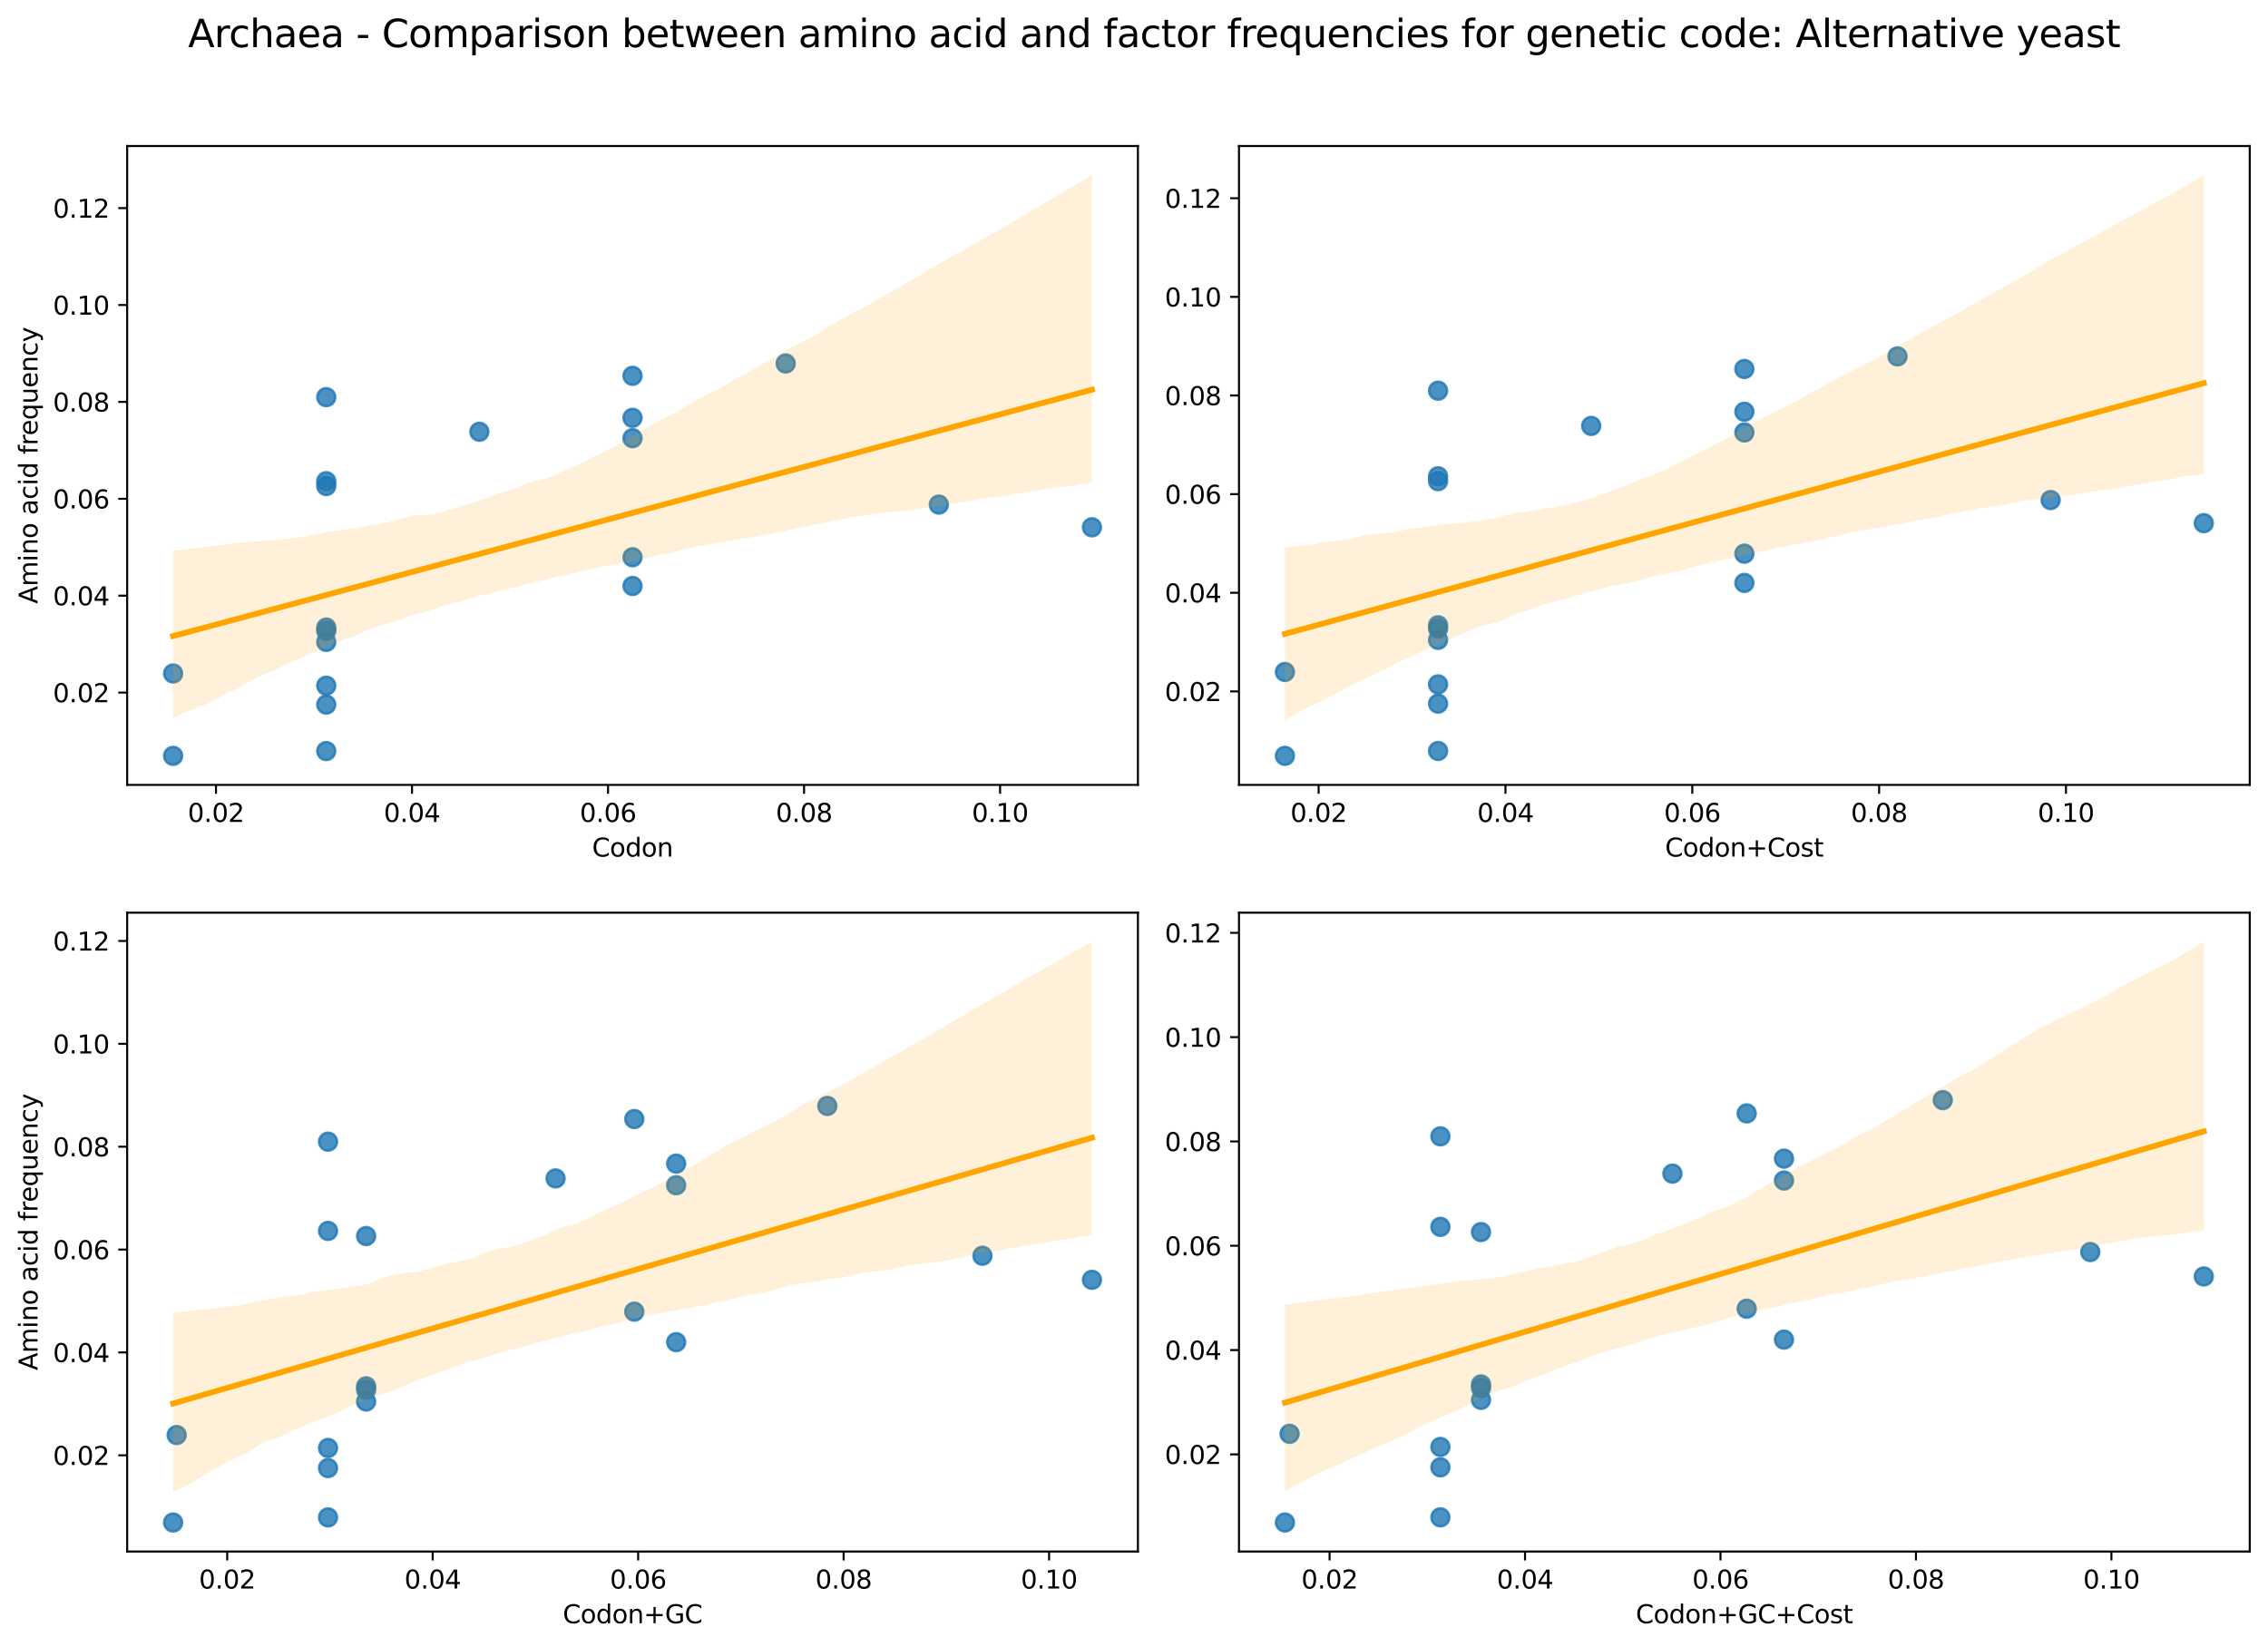 <?xml version="1.0" encoding="utf-8" standalone="no"?>
<!DOCTYPE svg PUBLIC "-//W3C//DTD SVG 1.1//EN"
  "http://www.w3.org/Graphics/SVG/1.1/DTD/svg11.dtd">
<svg xmlns:xlink="http://www.w3.org/1999/xlink" width="894.344pt" height="649.556pt" viewBox="0 0 894.344 649.556" xmlns="http://www.w3.org/2000/svg" version="1.1">
 <defs>
  <style type="text/css">*{stroke-linejoin: round; stroke-linecap: butt}</style>
 </defs>
 <g id="figure_1">
  <g id="patch_1">
   <path d="M 0 649.556 
L 894.344 649.556 
L 894.344 0 
L 0 0 
z
" style="fill: #ffffff"/>
  </g>
  <g id="axes_1">
   <g id="patch_2">
    <path d="M 50.144 309.6 
L 448.715 309.6 
L 448.715 57.6 
L 50.144 57.6 
z
" style="fill: #ffffff"/>
   </g>
   <g id="PathCollection_1">
    <defs>
     <path id="mcdbf73249d" d="M 0 3.536 
C 0.938 3.536 1.837 3.163 2.5 2.5 
C 3.163 1.837 3.536 0.938 3.536 0 
C 3.536 -0.938 3.163 -1.837 2.5 -2.5 
C 1.837 -3.163 0.938 -3.536 0 -3.536 
C -0.938 -3.536 -1.837 -3.163 -2.5 -2.5 
C -3.163 -1.837 -3.536 -0.938 -3.536 0 
C -3.536 0.938 -3.163 1.837 -2.5 2.5 
C -1.837 3.163 -0.938 3.536 0 3.536 
z
" style="stroke: #1f77b4; stroke-opacity: 0.8"/>
    </defs>
    <g clip-path="url(#pc56b51546d)">
     <use xlink:href="#mcdbf73249d" x="68.261" y="265.646" style="fill: #1f77b4; fill-opacity: 0.8; stroke: #1f77b4; stroke-opacity: 0.8"/>
     <use xlink:href="#mcdbf73249d" x="68.261" y="298.145" style="fill: #1f77b4; fill-opacity: 0.8; stroke: #1f77b4; stroke-opacity: 0.8"/>
     <use xlink:href="#mcdbf73249d" x="128.65" y="296.251" style="fill: #1f77b4; fill-opacity: 0.8; stroke: #1f77b4; stroke-opacity: 0.8"/>
     <use xlink:href="#mcdbf73249d" x="128.65" y="189.811" style="fill: #1f77b4; fill-opacity: 0.8; stroke: #1f77b4; stroke-opacity: 0.8"/>
     <use xlink:href="#mcdbf73249d" x="128.65" y="156.651" style="fill: #1f77b4; fill-opacity: 0.8; stroke: #1f77b4; stroke-opacity: 0.8"/>
     <use xlink:href="#mcdbf73249d" x="128.65" y="253.203" style="fill: #1f77b4; fill-opacity: 0.8; stroke: #1f77b4; stroke-opacity: 0.8"/>
     <use xlink:href="#mcdbf73249d" x="128.65" y="277.92" style="fill: #1f77b4; fill-opacity: 0.8; stroke: #1f77b4; stroke-opacity: 0.8"/>
     <use xlink:href="#mcdbf73249d" x="128.65" y="191.72" style="fill: #1f77b4; fill-opacity: 0.8; stroke: #1f77b4; stroke-opacity: 0.8"/>
     <use xlink:href="#mcdbf73249d" x="128.65" y="247.55" style="fill: #1f77b4; fill-opacity: 0.8; stroke: #1f77b4; stroke-opacity: 0.8"/>
     <use xlink:href="#mcdbf73249d" x="128.65" y="270.462" style="fill: #1f77b4; fill-opacity: 0.8; stroke: #1f77b4; stroke-opacity: 0.8"/>
     <use xlink:href="#mcdbf73249d" x="128.65" y="248.84" style="fill: #1f77b4; fill-opacity: 0.8; stroke: #1f77b4; stroke-opacity: 0.8"/>
     <use xlink:href="#mcdbf73249d" x="189.04" y="170.304" style="fill: #1f77b4; fill-opacity: 0.8; stroke: #1f77b4; stroke-opacity: 0.8"/>
     <use xlink:href="#mcdbf73249d" x="249.429" y="172.839" style="fill: #1f77b4; fill-opacity: 0.8; stroke: #1f77b4; stroke-opacity: 0.8"/>
     <use xlink:href="#mcdbf73249d" x="249.429" y="164.811" style="fill: #1f77b4; fill-opacity: 0.8; stroke: #1f77b4; stroke-opacity: 0.8"/>
     <use xlink:href="#mcdbf73249d" x="249.429" y="231.136" style="fill: #1f77b4; fill-opacity: 0.8; stroke: #1f77b4; stroke-opacity: 0.8"/>
     <use xlink:href="#mcdbf73249d" x="249.429" y="219.811" style="fill: #1f77b4; fill-opacity: 0.8; stroke: #1f77b4; stroke-opacity: 0.8"/>
     <use xlink:href="#mcdbf73249d" x="249.429" y="148.244" style="fill: #1f77b4; fill-opacity: 0.8; stroke: #1f77b4; stroke-opacity: 0.8"/>
     <use xlink:href="#mcdbf73249d" x="309.819" y="143.378" style="fill: #1f77b4; fill-opacity: 0.8; stroke: #1f77b4; stroke-opacity: 0.8"/>
     <use xlink:href="#mcdbf73249d" x="370.209" y="199.038" style="fill: #1f77b4; fill-opacity: 0.8; stroke: #1f77b4; stroke-opacity: 0.8"/>
     <use xlink:href="#mcdbf73249d" x="430.598" y="207.985" style="fill: #1f77b4; fill-opacity: 0.8; stroke: #1f77b4; stroke-opacity: 0.8"/>
    </g>
   </g>
   <g id="PolyCollection_1">
    <path d="M 68.261 217.274 
L 68.261 283.327 
L 71.921 281.356 
L 75.581 280.015 
L 79.241 278.616 
L 82.901 277.004 
L 86.561 275.016 
L 90.22 273.014 
L 93.88 271.513 
L 97.54 269.301 
L 101.2 267.329 
L 104.86 265.71 
L 108.52 264.229 
L 112.18 262.284 
L 115.84 260.591 
L 119.5 259.076 
L 123.16 257.534 
L 126.82 255.925 
L 130.48 254.524 
L 134.14 252.829 
L 137.8 251.534 
L 141.46 250.259 
L 145.12 248.397 
L 148.78 247.249 
L 152.44 246.087 
L 156.1 244.936 
L 159.76 243.723 
L 163.42 242.39 
L 167.08 241.42 
L 170.74 240.352 
L 174.4 239.203 
L 178.06 238.07 
L 181.72 237.282 
L 185.38 236.032 
L 189.04 234.95 
L 192.7 234.258 
L 196.36 233.086 
L 200.02 232.367 
L 203.68 231.402 
L 207.34 230.573 
L 211 229.619 
L 214.66 228.614 
L 218.32 227.934 
L 221.98 227.098 
L 225.64 226.279 
L 229.3 225.38 
L 232.96 224.573 
L 236.62 223.705 
L 240.28 223.078 
L 243.94 222.458 
L 247.599 221.837 
L 251.259 220.944 
L 254.919 220.073 
L 258.579 219.16 
L 262.239 218.559 
L 265.899 217.887 
L 269.559 216.711 
L 273.219 215.892 
L 276.879 215.267 
L 280.539 214.622 
L 284.199 214.009 
L 287.859 213.396 
L 291.519 212.713 
L 295.179 212.111 
L 298.839 211.51 
L 302.499 210.77 
L 306.159 210.033 
L 309.819 209.326 
L 313.479 208.572 
L 317.139 207.817 
L 320.799 207.058 
L 324.459 206.298 
L 328.119 205.537 
L 331.779 204.857 
L 335.439 204.075 
L 339.099 203.605 
L 342.759 203.078 
L 346.419 202.508 
L 350.079 202.104 
L 353.739 201.822 
L 357.399 201.426 
L 361.059 201.021 
L 364.719 200.469 
L 368.379 199.884 
L 372.039 199.237 
L 375.699 198.689 
L 379.359 198.08 
L 383.019 197.468 
L 386.679 196.855 
L 390.339 196.257 
L 393.999 195.882 
L 397.659 195.283 
L 401.318 194.651 
L 404.978 194.086 
L 408.638 193.487 
L 412.298 192.887 
L 415.958 192.286 
L 419.618 192.018 
L 423.278 191.539 
L 426.938 190.862 
L 430.598 190.238 
L 430.598 69.055 
L 430.598 69.055 
L 426.938 71.217 
L 423.278 73.379 
L 419.618 75.542 
L 415.958 77.704 
L 412.298 79.866 
L 408.638 82.029 
L 404.978 84.192 
L 401.318 86.356 
L 397.659 88.519 
L 393.999 90.683 
L 390.339 92.787 
L 386.679 94.824 
L 383.019 96.862 
L 379.359 98.899 
L 375.699 100.937 
L 372.039 103.065 
L 368.379 105.215 
L 364.719 107.366 
L 361.059 109.521 
L 357.399 111.676 
L 353.739 113.775 
L 350.079 115.862 
L 346.419 117.908 
L 342.759 120.063 
L 339.099 121.939 
L 335.439 123.921 
L 331.779 125.948 
L 328.119 128.027 
L 324.459 130.364 
L 320.799 132.636 
L 317.139 134.445 
L 313.479 136.255 
L 309.819 138.305 
L 306.159 140.406 
L 302.499 142.506 
L 298.839 144.606 
L 295.179 146.644 
L 291.519 148.641 
L 287.859 150.669 
L 284.199 152.94 
L 280.539 154.831 
L 276.879 156.625 
L 273.219 158.62 
L 269.559 160.786 
L 265.899 162.952 
L 262.239 164.696 
L 258.579 166.68 
L 254.919 168.777 
L 251.259 170.88 
L 247.599 172.981 
L 243.94 175.087 
L 240.28 177.179 
L 236.62 179.004 
L 232.96 180.749 
L 229.3 182.752 
L 225.64 184.355 
L 221.98 185.936 
L 218.32 187.596 
L 214.66 188.933 
L 211 189.699 
L 207.34 190.755 
L 203.68 192.338 
L 200.02 193.593 
L 196.36 194.554 
L 192.7 196.116 
L 189.04 197.428 
L 185.38 198.662 
L 181.72 199.528 
L 178.06 200.78 
L 174.4 201.959 
L 170.74 202.856 
L 167.08 203.113 
L 163.42 203.331 
L 159.76 204.188 
L 156.1 205.234 
L 152.44 206.096 
L 148.78 206.763 
L 145.12 207.255 
L 141.46 208.141 
L 137.8 208.634 
L 134.14 209.16 
L 130.48 209.61 
L 126.82 210.206 
L 123.16 211.079 
L 119.5 211.847 
L 115.84 212.189 
L 112.18 212.531 
L 108.52 212.873 
L 104.86 213.215 
L 101.2 213.558 
L 97.54 213.825 
L 93.88 214.12 
L 90.22 214.584 
L 86.561 215.019 
L 82.901 215.468 
L 79.241 215.92 
L 75.581 216.371 
L 71.921 216.822 
L 68.261 217.274 
z
" clip-path="url(#pc56b51546d)" style="fill: #ffa500; fill-opacity: 0.15"/>
   </g>
   <g id="matplotlib.axis_1">
    <g id="xtick_1">
     <g id="line2d_1">
      <defs>
       <path id="mff1ea3f221" d="M 0 0 
L 0 3.5 
" style="stroke: #000000; stroke-width: 0.8"/>
      </defs>
      <g>
       <use xlink:href="#mff1ea3f221" x="85.17" y="309.6" style="stroke: #000000; stroke-width: 0.8"/>
      </g>
     </g>
     <g id="text_1">
      <!-- 0.02 -->
      <g transform="translate(74.037 324.198) scale(0.1 -0.1)">
       <defs>
        <path id="DejaVuSans-30" d="M 2034 4250 
Q 1547 4250 1301 3770 
Q 1056 3291 1056 2328 
Q 1056 1369 1301 889 
Q 1547 409 2034 409 
Q 2525 409 2770 889 
Q 3016 1369 3016 2328 
Q 3016 3291 2770 3770 
Q 2525 4250 2034 4250 
z
M 2034 4750 
Q 2819 4750 3233 4129 
Q 3647 3509 3647 2328 
Q 3647 1150 3233 529 
Q 2819 -91 2034 -91 
Q 1250 -91 836 529 
Q 422 1150 422 2328 
Q 422 3509 836 4129 
Q 1250 4750 2034 4750 
z
" transform="scale(0.016)"/>
        <path id="DejaVuSans-2e" d="M 684 794 
L 1344 794 
L 1344 0 
L 684 0 
L 684 794 
z
" transform="scale(0.016)"/>
        <path id="DejaVuSans-32" d="M 1228 531 
L 3431 531 
L 3431 0 
L 469 0 
L 469 531 
Q 828 903 1448 1529 
Q 2069 2156 2228 2338 
Q 2531 2678 2651 2914 
Q 2772 3150 2772 3378 
Q 2772 3750 2511 3984 
Q 2250 4219 1831 4219 
Q 1534 4219 1204 4116 
Q 875 4013 500 3803 
L 500 4441 
Q 881 4594 1212 4672 
Q 1544 4750 1819 4750 
Q 2544 4750 2975 4387 
Q 3406 4025 3406 3419 
Q 3406 3131 3298 2873 
Q 3191 2616 2906 2266 
Q 2828 2175 2409 1742 
Q 1991 1309 1228 531 
z
" transform="scale(0.016)"/>
       </defs>
       <use xlink:href="#DejaVuSans-30"/>
       <use xlink:href="#DejaVuSans-2e" x="63.623"/>
       <use xlink:href="#DejaVuSans-30" x="95.41"/>
       <use xlink:href="#DejaVuSans-32" x="159.033"/>
      </g>
     </g>
    </g>
    <g id="xtick_2">
     <g id="line2d_2">
      <g>
       <use xlink:href="#mff1ea3f221" x="162.468" y="309.6" style="stroke: #000000; stroke-width: 0.8"/>
      </g>
     </g>
     <g id="text_2">
      <!-- 0.04 -->
      <g transform="translate(151.336 324.198) scale(0.1 -0.1)">
       <defs>
        <path id="DejaVuSans-34" d="M 2419 4116 
L 825 1625 
L 2419 1625 
L 2419 4116 
z
M 2253 4666 
L 3047 4666 
L 3047 1625 
L 3713 1625 
L 3713 1100 
L 3047 1100 
L 3047 0 
L 2419 0 
L 2419 1100 
L 313 1100 
L 313 1709 
L 2253 4666 
z
" transform="scale(0.016)"/>
       </defs>
       <use xlink:href="#DejaVuSans-30"/>
       <use xlink:href="#DejaVuSans-2e" x="63.623"/>
       <use xlink:href="#DejaVuSans-30" x="95.41"/>
       <use xlink:href="#DejaVuSans-34" x="159.033"/>
      </g>
     </g>
    </g>
    <g id="xtick_3">
     <g id="line2d_3">
      <g>
       <use xlink:href="#mff1ea3f221" x="239.767" y="309.6" style="stroke: #000000; stroke-width: 0.8"/>
      </g>
     </g>
     <g id="text_3">
      <!-- 0.06 -->
      <g transform="translate(228.634 324.198) scale(0.1 -0.1)">
       <defs>
        <path id="DejaVuSans-36" d="M 2113 2584 
Q 1688 2584 1439 2293 
Q 1191 2003 1191 1497 
Q 1191 994 1439 701 
Q 1688 409 2113 409 
Q 2538 409 2786 701 
Q 3034 994 3034 1497 
Q 3034 2003 2786 2293 
Q 2538 2584 2113 2584 
z
M 3366 4563 
L 3366 3988 
Q 3128 4100 2886 4159 
Q 2644 4219 2406 4219 
Q 1781 4219 1451 3797 
Q 1122 3375 1075 2522 
Q 1259 2794 1537 2939 
Q 1816 3084 2150 3084 
Q 2853 3084 3261 2657 
Q 3669 2231 3669 1497 
Q 3669 778 3244 343 
Q 2819 -91 2113 -91 
Q 1303 -91 875 529 
Q 447 1150 447 2328 
Q 447 3434 972 4092 
Q 1497 4750 2381 4750 
Q 2619 4750 2861 4703 
Q 3103 4656 3366 4563 
z
" transform="scale(0.016)"/>
       </defs>
       <use xlink:href="#DejaVuSans-30"/>
       <use xlink:href="#DejaVuSans-2e" x="63.623"/>
       <use xlink:href="#DejaVuSans-30" x="95.41"/>
       <use xlink:href="#DejaVuSans-36" x="159.033"/>
      </g>
     </g>
    </g>
    <g id="xtick_4">
     <g id="line2d_4">
      <g>
       <use xlink:href="#mff1ea3f221" x="317.066" y="309.6" style="stroke: #000000; stroke-width: 0.8"/>
      </g>
     </g>
     <g id="text_4">
      <!-- 0.08 -->
      <g transform="translate(305.933 324.198) scale(0.1 -0.1)">
       <defs>
        <path id="DejaVuSans-38" d="M 2034 2216 
Q 1584 2216 1326 1975 
Q 1069 1734 1069 1313 
Q 1069 891 1326 650 
Q 1584 409 2034 409 
Q 2484 409 2743 651 
Q 3003 894 3003 1313 
Q 3003 1734 2745 1975 
Q 2488 2216 2034 2216 
z
M 1403 2484 
Q 997 2584 770 2862 
Q 544 3141 544 3541 
Q 544 4100 942 4425 
Q 1341 4750 2034 4750 
Q 2731 4750 3128 4425 
Q 3525 4100 3525 3541 
Q 3525 3141 3298 2862 
Q 3072 2584 2669 2484 
Q 3125 2378 3379 2068 
Q 3634 1759 3634 1313 
Q 3634 634 3220 271 
Q 2806 -91 2034 -91 
Q 1263 -91 848 271 
Q 434 634 434 1313 
Q 434 1759 690 2068 
Q 947 2378 1403 2484 
z
M 1172 3481 
Q 1172 3119 1398 2916 
Q 1625 2713 2034 2713 
Q 2441 2713 2670 2916 
Q 2900 3119 2900 3481 
Q 2900 3844 2670 4047 
Q 2441 4250 2034 4250 
Q 1625 4250 1398 4047 
Q 1172 3844 1172 3481 
z
" transform="scale(0.016)"/>
       </defs>
       <use xlink:href="#DejaVuSans-30"/>
       <use xlink:href="#DejaVuSans-2e" x="63.623"/>
       <use xlink:href="#DejaVuSans-30" x="95.41"/>
       <use xlink:href="#DejaVuSans-38" x="159.033"/>
      </g>
     </g>
    </g>
    <g id="xtick_5">
     <g id="line2d_5">
      <g>
       <use xlink:href="#mff1ea3f221" x="394.365" y="309.6" style="stroke: #000000; stroke-width: 0.8"/>
      </g>
     </g>
     <g id="text_5">
      <!-- 0.10 -->
      <g transform="translate(383.232 324.198) scale(0.1 -0.1)">
       <defs>
        <path id="DejaVuSans-31" d="M 794 531 
L 1825 531 
L 1825 4091 
L 703 3866 
L 703 4441 
L 1819 4666 
L 2450 4666 
L 2450 531 
L 3481 531 
L 3481 0 
L 794 0 
L 794 531 
z
" transform="scale(0.016)"/>
       </defs>
       <use xlink:href="#DejaVuSans-30"/>
       <use xlink:href="#DejaVuSans-2e" x="63.623"/>
       <use xlink:href="#DejaVuSans-31" x="95.41"/>
       <use xlink:href="#DejaVuSans-30" x="159.033"/>
      </g>
     </g>
    </g>
    <g id="text_6">
     <!-- Codon -->
     <g transform="translate(233.476 337.877) scale(0.1 -0.1)">
      <defs>
       <path id="DejaVuSans-43" d="M 4122 4306 
L 4122 3641 
Q 3803 3938 3442 4084 
Q 3081 4231 2675 4231 
Q 1875 4231 1450 3742 
Q 1025 3253 1025 2328 
Q 1025 1406 1450 917 
Q 1875 428 2675 428 
Q 3081 428 3442 575 
Q 3803 722 4122 1019 
L 4122 359 
Q 3791 134 3420 21 
Q 3050 -91 2638 -91 
Q 1578 -91 968 557 
Q 359 1206 359 2328 
Q 359 3453 968 4101 
Q 1578 4750 2638 4750 
Q 3056 4750 3426 4639 
Q 3797 4528 4122 4306 
z
" transform="scale(0.016)"/>
       <path id="DejaVuSans-6f" d="M 1959 3097 
Q 1497 3097 1228 2736 
Q 959 2375 959 1747 
Q 959 1119 1226 758 
Q 1494 397 1959 397 
Q 2419 397 2687 759 
Q 2956 1122 2956 1747 
Q 2956 2369 2687 2733 
Q 2419 3097 1959 3097 
z
M 1959 3584 
Q 2709 3584 3137 3096 
Q 3566 2609 3566 1747 
Q 3566 888 3137 398 
Q 2709 -91 1959 -91 
Q 1206 -91 779 398 
Q 353 888 353 1747 
Q 353 2609 779 3096 
Q 1206 3584 1959 3584 
z
" transform="scale(0.016)"/>
       <path id="DejaVuSans-64" d="M 2906 2969 
L 2906 4863 
L 3481 4863 
L 3481 0 
L 2906 0 
L 2906 525 
Q 2725 213 2448 61 
Q 2172 -91 1784 -91 
Q 1150 -91 751 415 
Q 353 922 353 1747 
Q 353 2572 751 3078 
Q 1150 3584 1784 3584 
Q 2172 3584 2448 3432 
Q 2725 3281 2906 2969 
z
M 947 1747 
Q 947 1113 1208 752 
Q 1469 391 1925 391 
Q 2381 391 2643 752 
Q 2906 1113 2906 1747 
Q 2906 2381 2643 2742 
Q 2381 3103 1925 3103 
Q 1469 3103 1208 2742 
Q 947 2381 947 1747 
z
" transform="scale(0.016)"/>
       <path id="DejaVuSans-6e" d="M 3513 2113 
L 3513 0 
L 2938 0 
L 2938 2094 
Q 2938 2591 2744 2837 
Q 2550 3084 2163 3084 
Q 1697 3084 1428 2787 
Q 1159 2491 1159 1978 
L 1159 0 
L 581 0 
L 581 3500 
L 1159 3500 
L 1159 2956 
Q 1366 3272 1645 3428 
Q 1925 3584 2291 3584 
Q 2894 3584 3203 3211 
Q 3513 2838 3513 2113 
z
" transform="scale(0.016)"/>
      </defs>
      <use xlink:href="#DejaVuSans-43"/>
      <use xlink:href="#DejaVuSans-6f" x="69.824"/>
      <use xlink:href="#DejaVuSans-64" x="131.006"/>
      <use xlink:href="#DejaVuSans-6f" x="194.482"/>
      <use xlink:href="#DejaVuSans-6e" x="255.664"/>
     </g>
    </g>
   </g>
   <g id="matplotlib.axis_2">
    <g id="ytick_1">
     <g id="line2d_6">
      <defs>
       <path id="mff20f707df" d="M 0 0 
L -3.5 0 
" style="stroke: #000000; stroke-width: 0.8"/>
      </defs>
      <g>
       <use xlink:href="#mff20f707df" x="50.144" y="273.175" style="stroke: #000000; stroke-width: 0.8"/>
      </g>
     </g>
     <g id="text_7">
      <!-- 0.02 -->
      <g transform="translate(20.878 276.974) scale(0.1 -0.1)">
       <use xlink:href="#DejaVuSans-30"/>
       <use xlink:href="#DejaVuSans-2e" x="63.623"/>
       <use xlink:href="#DejaVuSans-30" x="95.41"/>
       <use xlink:href="#DejaVuSans-32" x="159.033"/>
      </g>
     </g>
    </g>
    <g id="ytick_2">
     <g id="line2d_7">
      <g>
       <use xlink:href="#mff20f707df" x="50.144" y="234.957" style="stroke: #000000; stroke-width: 0.8"/>
      </g>
     </g>
     <g id="text_8">
      <!-- 0.04 -->
      <g transform="translate(20.878 238.756) scale(0.1 -0.1)">
       <use xlink:href="#DejaVuSans-30"/>
       <use xlink:href="#DejaVuSans-2e" x="63.623"/>
       <use xlink:href="#DejaVuSans-30" x="95.41"/>
       <use xlink:href="#DejaVuSans-34" x="159.033"/>
      </g>
     </g>
    </g>
    <g id="ytick_3">
     <g id="line2d_8">
      <g>
       <use xlink:href="#mff20f707df" x="50.144" y="196.739" style="stroke: #000000; stroke-width: 0.8"/>
      </g>
     </g>
     <g id="text_9">
      <!-- 0.06 -->
      <g transform="translate(20.878 200.538) scale(0.1 -0.1)">
       <use xlink:href="#DejaVuSans-30"/>
       <use xlink:href="#DejaVuSans-2e" x="63.623"/>
       <use xlink:href="#DejaVuSans-30" x="95.41"/>
       <use xlink:href="#DejaVuSans-36" x="159.033"/>
      </g>
     </g>
    </g>
    <g id="ytick_4">
     <g id="line2d_9">
      <g>
       <use xlink:href="#mff20f707df" x="50.144" y="158.521" style="stroke: #000000; stroke-width: 0.8"/>
      </g>
     </g>
     <g id="text_10">
      <!-- 0.08 -->
      <g transform="translate(20.878 162.32) scale(0.1 -0.1)">
       <use xlink:href="#DejaVuSans-30"/>
       <use xlink:href="#DejaVuSans-2e" x="63.623"/>
       <use xlink:href="#DejaVuSans-30" x="95.41"/>
       <use xlink:href="#DejaVuSans-38" x="159.033"/>
      </g>
     </g>
    </g>
    <g id="ytick_5">
     <g id="line2d_10">
      <g>
       <use xlink:href="#mff20f707df" x="50.144" y="120.303" style="stroke: #000000; stroke-width: 0.8"/>
      </g>
     </g>
     <g id="text_11">
      <!-- 0.10 -->
      <g transform="translate(20.878 124.102) scale(0.1 -0.1)">
       <use xlink:href="#DejaVuSans-30"/>
       <use xlink:href="#DejaVuSans-2e" x="63.623"/>
       <use xlink:href="#DejaVuSans-31" x="95.41"/>
       <use xlink:href="#DejaVuSans-30" x="159.033"/>
      </g>
     </g>
    </g>
    <g id="ytick_6">
     <g id="line2d_11">
      <g>
       <use xlink:href="#mff20f707df" x="50.144" y="82.085" style="stroke: #000000; stroke-width: 0.8"/>
      </g>
     </g>
     <g id="text_12">
      <!-- 0.12 -->
      <g transform="translate(20.878 85.884) scale(0.1 -0.1)">
       <use xlink:href="#DejaVuSans-30"/>
       <use xlink:href="#DejaVuSans-2e" x="63.623"/>
       <use xlink:href="#DejaVuSans-31" x="95.41"/>
       <use xlink:href="#DejaVuSans-32" x="159.033"/>
      </g>
     </g>
    </g>
    <g id="text_13">
     <!-- Amino acid frequency -->
     <g transform="translate(14.798 238.139) rotate(-90) scale(0.1 -0.1)">
      <defs>
       <path id="DejaVuSans-41" d="M 2188 4044 
L 1331 1722 
L 3047 1722 
L 2188 4044 
z
M 1831 4666 
L 2547 4666 
L 4325 0 
L 3669 0 
L 3244 1197 
L 1141 1197 
L 716 0 
L 50 0 
L 1831 4666 
z
" transform="scale(0.016)"/>
       <path id="DejaVuSans-6d" d="M 3328 2828 
Q 3544 3216 3844 3400 
Q 4144 3584 4550 3584 
Q 5097 3584 5394 3201 
Q 5691 2819 5691 2113 
L 5691 0 
L 5113 0 
L 5113 2094 
Q 5113 2597 4934 2840 
Q 4756 3084 4391 3084 
Q 3944 3084 3684 2787 
Q 3425 2491 3425 1978 
L 3425 0 
L 2847 0 
L 2847 2094 
Q 2847 2600 2669 2842 
Q 2491 3084 2119 3084 
Q 1678 3084 1418 2786 
Q 1159 2488 1159 1978 
L 1159 0 
L 581 0 
L 581 3500 
L 1159 3500 
L 1159 2956 
Q 1356 3278 1631 3431 
Q 1906 3584 2284 3584 
Q 2666 3584 2933 3390 
Q 3200 3197 3328 2828 
z
" transform="scale(0.016)"/>
       <path id="DejaVuSans-69" d="M 603 3500 
L 1178 3500 
L 1178 0 
L 603 0 
L 603 3500 
z
M 603 4863 
L 1178 4863 
L 1178 4134 
L 603 4134 
L 603 4863 
z
" transform="scale(0.016)"/>
       <path id="DejaVuSans-20" transform="scale(0.016)"/>
       <path id="DejaVuSans-61" d="M 2194 1759 
Q 1497 1759 1228 1600 
Q 959 1441 959 1056 
Q 959 750 1161 570 
Q 1363 391 1709 391 
Q 2188 391 2477 730 
Q 2766 1069 2766 1631 
L 2766 1759 
L 2194 1759 
z
M 3341 1997 
L 3341 0 
L 2766 0 
L 2766 531 
Q 2569 213 2275 61 
Q 1981 -91 1556 -91 
Q 1019 -91 701 211 
Q 384 513 384 1019 
Q 384 1609 779 1909 
Q 1175 2209 1959 2209 
L 2766 2209 
L 2766 2266 
Q 2766 2663 2505 2880 
Q 2244 3097 1772 3097 
Q 1472 3097 1187 3025 
Q 903 2953 641 2809 
L 641 3341 
Q 956 3463 1253 3523 
Q 1550 3584 1831 3584 
Q 2591 3584 2966 3190 
Q 3341 2797 3341 1997 
z
" transform="scale(0.016)"/>
       <path id="DejaVuSans-63" d="M 3122 3366 
L 3122 2828 
Q 2878 2963 2633 3030 
Q 2388 3097 2138 3097 
Q 1578 3097 1268 2742 
Q 959 2388 959 1747 
Q 959 1106 1268 751 
Q 1578 397 2138 397 
Q 2388 397 2633 464 
Q 2878 531 3122 666 
L 3122 134 
Q 2881 22 2623 -34 
Q 2366 -91 2075 -91 
Q 1284 -91 818 406 
Q 353 903 353 1747 
Q 353 2603 823 3093 
Q 1294 3584 2113 3584 
Q 2378 3584 2631 3529 
Q 2884 3475 3122 3366 
z
" transform="scale(0.016)"/>
       <path id="DejaVuSans-66" d="M 2375 4863 
L 2375 4384 
L 1825 4384 
Q 1516 4384 1395 4259 
Q 1275 4134 1275 3809 
L 1275 3500 
L 2222 3500 
L 2222 3053 
L 1275 3053 
L 1275 0 
L 697 0 
L 697 3053 
L 147 3053 
L 147 3500 
L 697 3500 
L 697 3744 
Q 697 4328 969 4595 
Q 1241 4863 1831 4863 
L 2375 4863 
z
" transform="scale(0.016)"/>
       <path id="DejaVuSans-72" d="M 2631 2963 
Q 2534 3019 2420 3045 
Q 2306 3072 2169 3072 
Q 1681 3072 1420 2755 
Q 1159 2438 1159 1844 
L 1159 0 
L 581 0 
L 581 3500 
L 1159 3500 
L 1159 2956 
Q 1341 3275 1631 3429 
Q 1922 3584 2338 3584 
Q 2397 3584 2469 3576 
Q 2541 3569 2628 3553 
L 2631 2963 
z
" transform="scale(0.016)"/>
       <path id="DejaVuSans-65" d="M 3597 1894 
L 3597 1613 
L 953 1613 
Q 991 1019 1311 708 
Q 1631 397 2203 397 
Q 2534 397 2845 478 
Q 3156 559 3463 722 
L 3463 178 
Q 3153 47 2828 -22 
Q 2503 -91 2169 -91 
Q 1331 -91 842 396 
Q 353 884 353 1716 
Q 353 2575 817 3079 
Q 1281 3584 2069 3584 
Q 2775 3584 3186 3129 
Q 3597 2675 3597 1894 
z
M 3022 2063 
Q 3016 2534 2758 2815 
Q 2500 3097 2075 3097 
Q 1594 3097 1305 2825 
Q 1016 2553 972 2059 
L 3022 2063 
z
" transform="scale(0.016)"/>
       <path id="DejaVuSans-71" d="M 947 1747 
Q 947 1113 1208 752 
Q 1469 391 1925 391 
Q 2381 391 2643 752 
Q 2906 1113 2906 1747 
Q 2906 2381 2643 2742 
Q 2381 3103 1925 3103 
Q 1469 3103 1208 2742 
Q 947 2381 947 1747 
z
M 2906 525 
Q 2725 213 2448 61 
Q 2172 -91 1784 -91 
Q 1150 -91 751 415 
Q 353 922 353 1747 
Q 353 2572 751 3078 
Q 1150 3584 1784 3584 
Q 2172 3584 2448 3432 
Q 2725 3281 2906 2969 
L 2906 3500 
L 3481 3500 
L 3481 -1331 
L 2906 -1331 
L 2906 525 
z
" transform="scale(0.016)"/>
       <path id="DejaVuSans-75" d="M 544 1381 
L 544 3500 
L 1119 3500 
L 1119 1403 
Q 1119 906 1312 657 
Q 1506 409 1894 409 
Q 2359 409 2629 706 
Q 2900 1003 2900 1516 
L 2900 3500 
L 3475 3500 
L 3475 0 
L 2900 0 
L 2900 538 
Q 2691 219 2414 64 
Q 2138 -91 1772 -91 
Q 1169 -91 856 284 
Q 544 659 544 1381 
z
M 1991 3584 
L 1991 3584 
z
" transform="scale(0.016)"/>
       <path id="DejaVuSans-79" d="M 2059 -325 
Q 1816 -950 1584 -1140 
Q 1353 -1331 966 -1331 
L 506 -1331 
L 506 -850 
L 844 -850 
Q 1081 -850 1212 -737 
Q 1344 -625 1503 -206 
L 1606 56 
L 191 3500 
L 800 3500 
L 1894 763 
L 2988 3500 
L 3597 3500 
L 2059 -325 
z
" transform="scale(0.016)"/>
      </defs>
      <use xlink:href="#DejaVuSans-41"/>
      <use xlink:href="#DejaVuSans-6d" x="68.408"/>
      <use xlink:href="#DejaVuSans-69" x="165.82"/>
      <use xlink:href="#DejaVuSans-6e" x="193.604"/>
      <use xlink:href="#DejaVuSans-6f" x="256.982"/>
      <use xlink:href="#DejaVuSans-20" x="318.164"/>
      <use xlink:href="#DejaVuSans-61" x="349.951"/>
      <use xlink:href="#DejaVuSans-63" x="411.23"/>
      <use xlink:href="#DejaVuSans-69" x="466.211"/>
      <use xlink:href="#DejaVuSans-64" x="493.994"/>
      <use xlink:href="#DejaVuSans-20" x="557.471"/>
      <use xlink:href="#DejaVuSans-66" x="589.258"/>
      <use xlink:href="#DejaVuSans-72" x="624.463"/>
      <use xlink:href="#DejaVuSans-65" x="663.326"/>
      <use xlink:href="#DejaVuSans-71" x="724.85"/>
      <use xlink:href="#DejaVuSans-75" x="788.326"/>
      <use xlink:href="#DejaVuSans-65" x="851.705"/>
      <use xlink:href="#DejaVuSans-6e" x="913.229"/>
      <use xlink:href="#DejaVuSans-63" x="976.607"/>
      <use xlink:href="#DejaVuSans-79" x="1031.588"/>
     </g>
    </g>
   </g>
   <g id="line2d_12">
    <path d="M 68.261 250.883 
L 71.921 249.901 
L 75.581 248.92 
L 79.241 247.939 
L 82.901 246.957 
L 86.561 245.976 
L 90.22 244.994 
L 93.88 244.013 
L 97.54 243.032 
L 101.2 242.05 
L 104.86 241.069 
L 108.52 240.087 
L 112.18 239.106 
L 115.84 238.125 
L 119.5 237.143 
L 123.16 236.162 
L 126.82 235.181 
L 130.48 234.199 
L 134.14 233.218 
L 137.8 232.236 
L 141.46 231.255 
L 145.12 230.274 
L 148.78 229.292 
L 152.44 228.311 
L 156.1 227.329 
L 159.76 226.348 
L 163.42 225.367 
L 167.08 224.385 
L 170.74 223.404 
L 174.4 222.422 
L 178.06 221.441 
L 181.72 220.46 
L 185.38 219.478 
L 189.04 218.497 
L 192.7 217.515 
L 196.36 216.534 
L 200.02 215.553 
L 203.68 214.571 
L 207.34 213.59 
L 211 212.609 
L 214.66 211.627 
L 218.32 210.646 
L 221.98 209.664 
L 225.64 208.683 
L 229.3 207.702 
L 232.96 206.72 
L 236.62 205.739 
L 240.28 204.757 
L 243.94 203.776 
L 247.599 202.795 
L 251.259 201.813 
L 254.919 200.832 
L 258.579 199.85 
L 262.239 198.869 
L 265.899 197.888 
L 269.559 196.906 
L 273.219 195.925 
L 276.879 194.944 
L 280.539 193.962 
L 284.199 192.981 
L 287.859 191.999 
L 291.519 191.018 
L 295.179 190.037 
L 298.839 189.055 
L 302.499 188.074 
L 306.159 187.092 
L 309.819 186.111 
L 313.479 185.13 
L 317.139 184.148 
L 320.799 183.167 
L 324.459 182.185 
L 328.119 181.204 
L 331.779 180.223 
L 335.439 179.241 
L 339.099 178.26 
L 342.759 177.278 
L 346.419 176.297 
L 350.079 175.316 
L 353.739 174.334 
L 357.399 173.353 
L 361.059 172.372 
L 364.719 171.39 
L 368.379 170.409 
L 372.039 169.427 
L 375.699 168.446 
L 379.359 167.465 
L 383.019 166.483 
L 386.679 165.502 
L 390.339 164.52 
L 393.999 163.539 
L 397.659 162.558 
L 401.318 161.576 
L 404.978 160.595 
L 408.638 159.613 
L 412.298 158.632 
L 415.958 157.651 
L 419.618 156.669 
L 423.278 155.688 
L 426.938 154.707 
L 430.598 153.725 
" clip-path="url(#pc56b51546d)" style="fill: none; stroke: #ffa500; stroke-width: 2.25; stroke-linecap: square"/>
   </g>
   <g id="patch_3">
    <path d="M 50.144 309.6 
L 50.144 57.6 
" style="fill: none; stroke: #000000; stroke-width: 0.8; stroke-linejoin: miter; stroke-linecap: square"/>
   </g>
   <g id="patch_4">
    <path d="M 448.715 309.6 
L 448.715 57.6 
" style="fill: none; stroke: #000000; stroke-width: 0.8; stroke-linejoin: miter; stroke-linecap: square"/>
   </g>
   <g id="patch_5">
    <path d="M 50.144 309.6 
L 448.715 309.6 
" style="fill: none; stroke: #000000; stroke-width: 0.8; stroke-linejoin: miter; stroke-linecap: square"/>
   </g>
   <g id="patch_6">
    <path d="M 50.144 57.6 
L 448.715 57.6 
" style="fill: none; stroke: #000000; stroke-width: 0.8; stroke-linejoin: miter; stroke-linecap: square"/>
   </g>
  </g>
  <g id="axes_2">
   <g id="patch_7">
    <path d="M 488.572 309.6 
L 887.144 309.6 
L 887.144 57.6 
L 488.572 57.6 
z
" style="fill: #ffffff"/>
   </g>
   <g id="PathCollection_2">
    <g clip-path="url(#pf9b9a62c4a)">
     <use xlink:href="#mcdbf73249d" x="506.689" y="265.06" style="fill: #1f77b4; fill-opacity: 0.8; stroke: #1f77b4; stroke-opacity: 0.8"/>
     <use xlink:href="#mcdbf73249d" x="506.689" y="298.145" style="fill: #1f77b4; fill-opacity: 0.8; stroke: #1f77b4; stroke-opacity: 0.8"/>
     <use xlink:href="#mcdbf73249d" x="567.079" y="296.217" style="fill: #1f77b4; fill-opacity: 0.8; stroke: #1f77b4; stroke-opacity: 0.8"/>
     <use xlink:href="#mcdbf73249d" x="567.079" y="187.857" style="fill: #1f77b4; fill-opacity: 0.8; stroke: #1f77b4; stroke-opacity: 0.8"/>
     <use xlink:href="#mcdbf73249d" x="567.079" y="154.1" style="fill: #1f77b4; fill-opacity: 0.8; stroke: #1f77b4; stroke-opacity: 0.8"/>
     <use xlink:href="#mcdbf73249d" x="567.079" y="252.393" style="fill: #1f77b4; fill-opacity: 0.8; stroke: #1f77b4; stroke-opacity: 0.8"/>
     <use xlink:href="#mcdbf73249d" x="567.079" y="277.555" style="fill: #1f77b4; fill-opacity: 0.8; stroke: #1f77b4; stroke-opacity: 0.8"/>
     <use xlink:href="#mcdbf73249d" x="567.079" y="189.8" style="fill: #1f77b4; fill-opacity: 0.8; stroke: #1f77b4; stroke-opacity: 0.8"/>
     <use xlink:href="#mcdbf73249d" x="567.079" y="246.637" style="fill: #1f77b4; fill-opacity: 0.8; stroke: #1f77b4; stroke-opacity: 0.8"/>
     <use xlink:href="#mcdbf73249d" x="567.079" y="269.963" style="fill: #1f77b4; fill-opacity: 0.8; stroke: #1f77b4; stroke-opacity: 0.8"/>
     <use xlink:href="#mcdbf73249d" x="567.079" y="247.951" style="fill: #1f77b4; fill-opacity: 0.8; stroke: #1f77b4; stroke-opacity: 0.8"/>
     <use xlink:href="#mcdbf73249d" x="627.468" y="167.999" style="fill: #1f77b4; fill-opacity: 0.8; stroke: #1f77b4; stroke-opacity: 0.8"/>
     <use xlink:href="#mcdbf73249d" x="687.858" y="170.579" style="fill: #1f77b4; fill-opacity: 0.8; stroke: #1f77b4; stroke-opacity: 0.8"/>
     <use xlink:href="#mcdbf73249d" x="687.858" y="162.406" style="fill: #1f77b4; fill-opacity: 0.8; stroke: #1f77b4; stroke-opacity: 0.8"/>
     <use xlink:href="#mcdbf73249d" x="687.858" y="229.927" style="fill: #1f77b4; fill-opacity: 0.8; stroke: #1f77b4; stroke-opacity: 0.8"/>
     <use xlink:href="#mcdbf73249d" x="687.858" y="218.398" style="fill: #1f77b4; fill-opacity: 0.8; stroke: #1f77b4; stroke-opacity: 0.8"/>
     <use xlink:href="#mcdbf73249d" x="687.858" y="145.54" style="fill: #1f77b4; fill-opacity: 0.8; stroke: #1f77b4; stroke-opacity: 0.8"/>
     <use xlink:href="#mcdbf73249d" x="748.248" y="140.587" style="fill: #1f77b4; fill-opacity: 0.8; stroke: #1f77b4; stroke-opacity: 0.8"/>
     <use xlink:href="#mcdbf73249d" x="808.637" y="197.251" style="fill: #1f77b4; fill-opacity: 0.8; stroke: #1f77b4; stroke-opacity: 0.8"/>
     <use xlink:href="#mcdbf73249d" x="869.027" y="206.359" style="fill: #1f77b4; fill-opacity: 0.8; stroke: #1f77b4; stroke-opacity: 0.8"/>
    </g>
   </g>
   <g id="PolyCollection_2">
    <path d="M 506.689 215.952 
L 506.689 283.951 
L 510.349 282.087 
L 514.009 279.756 
L 517.669 278.079 
L 521.329 276.548 
L 524.989 274.485 
L 528.649 272.681 
L 532.309 270.523 
L 535.969 268.782 
L 539.629 267.13 
L 543.289 265.369 
L 546.949 263.692 
L 550.609 261.706 
L 554.269 259.875 
L 557.929 258.205 
L 561.589 256.665 
L 565.249 255.123 
L 568.909 253.265 
L 572.569 251.742 
L 576.229 250.185 
L 579.889 248.707 
L 583.549 246.993 
L 587.209 246.136 
L 590.869 245.327 
L 594.529 243.685 
L 598.189 242.01 
L 601.849 241.028 
L 605.509 239.615 
L 609.169 238.273 
L 612.829 237.287 
L 616.488 236.443 
L 620.148 235.37 
L 623.808 234.327 
L 627.468 233.335 
L 631.128 232.313 
L 634.788 231.367 
L 638.448 230.739 
L 642.108 229.95 
L 645.768 228.988 
L 649.428 228.027 
L 653.088 227.1 
L 656.748 226.342 
L 660.408 225.735 
L 664.068 224.653 
L 667.728 223.609 
L 671.388 222.689 
L 675.048 221.901 
L 678.708 220.952 
L 682.368 220.256 
L 686.028 219.365 
L 689.688 218.547 
L 693.348 217.754 
L 697.008 216.991 
L 700.668 216.18 
L 704.328 215.489 
L 707.988 214.755 
L 711.648 214.039 
L 715.308 213.329 
L 718.968 212.61 
L 722.628 211.802 
L 726.288 210.832 
L 729.948 209.946 
L 733.608 209.375 
L 737.268 208.743 
L 740.928 208.145 
L 744.588 207.518 
L 748.248 206.834 
L 751.908 206.07 
L 755.568 205.467 
L 759.228 204.858 
L 762.888 204.241 
L 766.548 203.325 
L 770.208 202.609 
L 773.867 201.887 
L 777.527 201.183 
L 781.187 200.519 
L 784.847 199.987 
L 788.507 199.457 
L 792.167 198.631 
L 795.827 197.964 
L 799.487 197.351 
L 803.147 196.869 
L 806.807 196.42 
L 810.467 196.048 
L 814.127 195.662 
L 817.787 195.079 
L 821.447 194.547 
L 825.107 194.019 
L 828.767 193.394 
L 832.427 192.952 
L 836.087 192.322 
L 839.747 191.686 
L 843.407 191.05 
L 847.067 190.414 
L 850.727 189.778 
L 854.387 189.386 
L 858.047 188.623 
L 861.707 187.884 
L 865.367 187.492 
L 869.027 187.134 
L 869.027 69.055 
L 869.027 69.055 
L 865.367 71.245 
L 861.707 73.419 
L 858.047 75.523 
L 854.387 77.521 
L 850.727 79.519 
L 847.067 81.517 
L 843.407 83.515 
L 839.747 85.513 
L 836.087 87.511 
L 832.427 89.509 
L 828.767 91.507 
L 825.107 93.506 
L 821.447 95.51 
L 817.787 97.514 
L 814.127 99.518 
L 810.467 101.522 
L 806.807 103.526 
L 803.147 105.661 
L 799.487 107.898 
L 795.827 110.136 
L 792.167 112.167 
L 788.507 114.162 
L 784.847 116.159 
L 781.187 118.161 
L 777.527 120.163 
L 773.867 122.407 
L 770.208 124.55 
L 766.548 126.514 
L 762.888 128.477 
L 759.228 130.44 
L 755.568 132.408 
L 751.908 134.454 
L 748.248 136.618 
L 744.588 138.781 
L 740.928 140.945 
L 737.268 142.8 
L 733.608 144.59 
L 729.948 146.503 
L 726.288 148.354 
L 722.628 150.206 
L 718.968 152.261 
L 715.308 154.272 
L 711.648 156.28 
L 707.988 158.482 
L 704.328 160.095 
L 700.668 162.042 
L 697.008 163.906 
L 693.348 165.814 
L 689.688 167.807 
L 686.028 169.945 
L 682.368 171.927 
L 678.708 173.996 
L 675.048 175.967 
L 671.388 177.979 
L 667.728 179.579 
L 664.068 181.476 
L 660.408 183.436 
L 656.748 185.25 
L 653.088 186.72 
L 649.428 188.251 
L 645.768 189.586 
L 642.108 191.129 
L 638.448 192.438 
L 634.788 193.907 
L 631.128 195.051 
L 627.468 196.583 
L 623.808 197.62 
L 620.148 198.457 
L 616.488 199.44 
L 612.829 200.133 
L 609.169 200.564 
L 605.509 201.264 
L 601.849 201.959 
L 598.189 202.232 
L 594.529 203.079 
L 590.869 204.07 
L 587.209 204.677 
L 583.549 205.4 
L 579.889 205.722 
L 576.229 206.335 
L 572.569 206.576 
L 568.909 206.844 
L 565.249 207.218 
L 561.589 207.875 
L 557.929 208.378 
L 554.269 208.832 
L 550.609 209.778 
L 546.949 210.125 
L 543.289 210.483 
L 539.629 210.913 
L 535.969 211.684 
L 532.309 212.456 
L 528.649 213.063 
L 524.989 213.468 
L 521.329 213.881 
L 517.669 214.755 
L 514.009 215.153 
L 510.349 215.55 
L 506.689 215.952 
z
" clip-path="url(#pf9b9a62c4a)" style="fill: #ffa500; fill-opacity: 0.15"/>
   </g>
   <g id="matplotlib.axis_3">
    <g id="xtick_6">
     <g id="line2d_13">
      <g>
       <use xlink:href="#mff1ea3f221" x="519.975" y="309.6" style="stroke: #000000; stroke-width: 0.8"/>
      </g>
     </g>
     <g id="text_14">
      <!-- 0.02 -->
      <g transform="translate(508.842 324.198) scale(0.1 -0.1)">
       <use xlink:href="#DejaVuSans-30"/>
       <use xlink:href="#DejaVuSans-2e" x="63.623"/>
       <use xlink:href="#DejaVuSans-30" x="95.41"/>
       <use xlink:href="#DejaVuSans-32" x="159.033"/>
      </g>
     </g>
    </g>
    <g id="xtick_7">
     <g id="line2d_14">
      <g>
       <use xlink:href="#mff1ea3f221" x="593.65" y="309.6" style="stroke: #000000; stroke-width: 0.8"/>
      </g>
     </g>
     <g id="text_15">
      <!-- 0.04 -->
      <g transform="translate(582.517 324.198) scale(0.1 -0.1)">
       <use xlink:href="#DejaVuSans-30"/>
       <use xlink:href="#DejaVuSans-2e" x="63.623"/>
       <use xlink:href="#DejaVuSans-30" x="95.41"/>
       <use xlink:href="#DejaVuSans-34" x="159.033"/>
      </g>
     </g>
    </g>
    <g id="xtick_8">
     <g id="line2d_15">
      <g>
       <use xlink:href="#mff1ea3f221" x="667.326" y="309.6" style="stroke: #000000; stroke-width: 0.8"/>
      </g>
     </g>
     <g id="text_16">
      <!-- 0.06 -->
      <g transform="translate(656.193 324.198) scale(0.1 -0.1)">
       <use xlink:href="#DejaVuSans-30"/>
       <use xlink:href="#DejaVuSans-2e" x="63.623"/>
       <use xlink:href="#DejaVuSans-30" x="95.41"/>
       <use xlink:href="#DejaVuSans-36" x="159.033"/>
      </g>
     </g>
    </g>
    <g id="xtick_9">
     <g id="line2d_16">
      <g>
       <use xlink:href="#mff1ea3f221" x="741.001" y="309.6" style="stroke: #000000; stroke-width: 0.8"/>
      </g>
     </g>
     <g id="text_17">
      <!-- 0.08 -->
      <g transform="translate(729.868 324.198) scale(0.1 -0.1)">
       <use xlink:href="#DejaVuSans-30"/>
       <use xlink:href="#DejaVuSans-2e" x="63.623"/>
       <use xlink:href="#DejaVuSans-30" x="95.41"/>
       <use xlink:href="#DejaVuSans-38" x="159.033"/>
      </g>
     </g>
    </g>
    <g id="xtick_10">
     <g id="line2d_17">
      <g>
       <use xlink:href="#mff1ea3f221" x="814.676" y="309.6" style="stroke: #000000; stroke-width: 0.8"/>
      </g>
     </g>
     <g id="text_18">
      <!-- 0.10 -->
      <g transform="translate(803.543 324.198) scale(0.1 -0.1)">
       <use xlink:href="#DejaVuSans-30"/>
       <use xlink:href="#DejaVuSans-2e" x="63.623"/>
       <use xlink:href="#DejaVuSans-31" x="95.41"/>
       <use xlink:href="#DejaVuSans-30" x="159.033"/>
      </g>
     </g>
    </g>
    <g id="text_19">
     <!-- Codon+Cost -->
     <g transform="translate(656.599 337.877) scale(0.1 -0.1)">
      <defs>
       <path id="DejaVuSans-2b" d="M 2944 4013 
L 2944 2272 
L 4684 2272 
L 4684 1741 
L 2944 1741 
L 2944 0 
L 2419 0 
L 2419 1741 
L 678 1741 
L 678 2272 
L 2419 2272 
L 2419 4013 
L 2944 4013 
z
" transform="scale(0.016)"/>
       <path id="DejaVuSans-73" d="M 2834 3397 
L 2834 2853 
Q 2591 2978 2328 3040 
Q 2066 3103 1784 3103 
Q 1356 3103 1142 2972 
Q 928 2841 928 2578 
Q 928 2378 1081 2264 
Q 1234 2150 1697 2047 
L 1894 2003 
Q 2506 1872 2764 1633 
Q 3022 1394 3022 966 
Q 3022 478 2636 193 
Q 2250 -91 1575 -91 
Q 1294 -91 989 -36 
Q 684 19 347 128 
L 347 722 
Q 666 556 975 473 
Q 1284 391 1588 391 
Q 1994 391 2212 530 
Q 2431 669 2431 922 
Q 2431 1156 2273 1281 
Q 2116 1406 1581 1522 
L 1381 1569 
Q 847 1681 609 1914 
Q 372 2147 372 2553 
Q 372 3047 722 3315 
Q 1072 3584 1716 3584 
Q 2034 3584 2315 3537 
Q 2597 3491 2834 3397 
z
" transform="scale(0.016)"/>
       <path id="DejaVuSans-74" d="M 1172 4494 
L 1172 3500 
L 2356 3500 
L 2356 3053 
L 1172 3053 
L 1172 1153 
Q 1172 725 1289 603 
Q 1406 481 1766 481 
L 2356 481 
L 2356 0 
L 1766 0 
Q 1100 0 847 248 
Q 594 497 594 1153 
L 594 3053 
L 172 3053 
L 172 3500 
L 594 3500 
L 594 4494 
L 1172 4494 
z
" transform="scale(0.016)"/>
      </defs>
      <use xlink:href="#DejaVuSans-43"/>
      <use xlink:href="#DejaVuSans-6f" x="69.824"/>
      <use xlink:href="#DejaVuSans-64" x="131.006"/>
      <use xlink:href="#DejaVuSans-6f" x="194.482"/>
      <use xlink:href="#DejaVuSans-6e" x="255.664"/>
      <use xlink:href="#DejaVuSans-2b" x="319.043"/>
      <use xlink:href="#DejaVuSans-43" x="402.832"/>
      <use xlink:href="#DejaVuSans-6f" x="472.656"/>
      <use xlink:href="#DejaVuSans-73" x="533.838"/>
      <use xlink:href="#DejaVuSans-74" x="585.938"/>
     </g>
    </g>
   </g>
   <g id="matplotlib.axis_4">
    <g id="ytick_7">
     <g id="line2d_18">
      <g>
       <use xlink:href="#mff20f707df" x="488.572" y="272.724" style="stroke: #000000; stroke-width: 0.8"/>
      </g>
     </g>
     <g id="text_20">
      <!-- 0.02 -->
      <g transform="translate(459.307 276.524) scale(0.1 -0.1)">
       <use xlink:href="#DejaVuSans-30"/>
       <use xlink:href="#DejaVuSans-2e" x="63.623"/>
       <use xlink:href="#DejaVuSans-30" x="95.41"/>
       <use xlink:href="#DejaVuSans-32" x="159.033"/>
      </g>
     </g>
    </g>
    <g id="ytick_8">
     <g id="line2d_19">
      <g>
       <use xlink:href="#mff20f707df" x="488.572" y="233.817" style="stroke: #000000; stroke-width: 0.8"/>
      </g>
     </g>
     <g id="text_21">
      <!-- 0.04 -->
      <g transform="translate(459.307 237.616) scale(0.1 -0.1)">
       <use xlink:href="#DejaVuSans-30"/>
       <use xlink:href="#DejaVuSans-2e" x="63.623"/>
       <use xlink:href="#DejaVuSans-30" x="95.41"/>
       <use xlink:href="#DejaVuSans-34" x="159.033"/>
      </g>
     </g>
    </g>
    <g id="ytick_9">
     <g id="line2d_20">
      <g>
       <use xlink:href="#mff20f707df" x="488.572" y="194.91" style="stroke: #000000; stroke-width: 0.8"/>
      </g>
     </g>
     <g id="text_22">
      <!-- 0.06 -->
      <g transform="translate(459.307 198.709) scale(0.1 -0.1)">
       <use xlink:href="#DejaVuSans-30"/>
       <use xlink:href="#DejaVuSans-2e" x="63.623"/>
       <use xlink:href="#DejaVuSans-30" x="95.41"/>
       <use xlink:href="#DejaVuSans-36" x="159.033"/>
      </g>
     </g>
    </g>
    <g id="ytick_10">
     <g id="line2d_21">
      <g>
       <use xlink:href="#mff20f707df" x="488.572" y="156.003" style="stroke: #000000; stroke-width: 0.8"/>
      </g>
     </g>
     <g id="text_23">
      <!-- 0.08 -->
      <g transform="translate(459.307 159.802) scale(0.1 -0.1)">
       <use xlink:href="#DejaVuSans-30"/>
       <use xlink:href="#DejaVuSans-2e" x="63.623"/>
       <use xlink:href="#DejaVuSans-30" x="95.41"/>
       <use xlink:href="#DejaVuSans-38" x="159.033"/>
      </g>
     </g>
    </g>
    <g id="ytick_11">
     <g id="line2d_22">
      <g>
       <use xlink:href="#mff20f707df" x="488.572" y="117.096" style="stroke: #000000; stroke-width: 0.8"/>
      </g>
     </g>
     <g id="text_24">
      <!-- 0.10 -->
      <g transform="translate(459.307 120.895) scale(0.1 -0.1)">
       <use xlink:href="#DejaVuSans-30"/>
       <use xlink:href="#DejaVuSans-2e" x="63.623"/>
       <use xlink:href="#DejaVuSans-31" x="95.41"/>
       <use xlink:href="#DejaVuSans-30" x="159.033"/>
      </g>
     </g>
    </g>
    <g id="ytick_12">
     <g id="line2d_23">
      <g>
       <use xlink:href="#mff20f707df" x="488.572" y="78.189" style="stroke: #000000; stroke-width: 0.8"/>
      </g>
     </g>
     <g id="text_25">
      <!-- 0.12 -->
      <g transform="translate(459.307 81.988) scale(0.1 -0.1)">
       <use xlink:href="#DejaVuSans-30"/>
       <use xlink:href="#DejaVuSans-2e" x="63.623"/>
       <use xlink:href="#DejaVuSans-31" x="95.41"/>
       <use xlink:href="#DejaVuSans-32" x="159.033"/>
      </g>
     </g>
    </g>
   </g>
   <g id="line2d_24">
    <path d="M 506.689 250.03 
L 510.349 249.031 
L 514.009 248.032 
L 517.669 247.033 
L 521.329 246.034 
L 524.989 245.035 
L 528.649 244.036 
L 532.309 243.037 
L 535.969 242.038 
L 539.629 241.039 
L 543.289 240.04 
L 546.949 239.04 
L 550.609 238.041 
L 554.269 237.042 
L 557.929 236.043 
L 561.589 235.044 
L 565.249 234.045 
L 568.909 233.046 
L 572.569 232.047 
L 576.229 231.048 
L 579.889 230.049 
L 583.549 229.05 
L 587.209 228.051 
L 590.869 227.051 
L 594.529 226.052 
L 598.189 225.053 
L 601.849 224.054 
L 605.509 223.055 
L 609.169 222.056 
L 612.829 221.057 
L 616.488 220.058 
L 620.148 219.059 
L 623.808 218.06 
L 627.468 217.061 
L 631.128 216.061 
L 634.788 215.062 
L 638.448 214.063 
L 642.108 213.064 
L 645.768 212.065 
L 649.428 211.066 
L 653.088 210.067 
L 656.748 209.068 
L 660.408 208.069 
L 664.068 207.07 
L 667.728 206.071 
L 671.388 205.071 
L 675.048 204.072 
L 678.708 203.073 
L 682.368 202.074 
L 686.028 201.075 
L 689.688 200.076 
L 693.348 199.077 
L 697.008 198.078 
L 700.668 197.079 
L 704.328 196.08 
L 707.988 195.081 
L 711.648 194.082 
L 715.308 193.082 
L 718.968 192.083 
L 722.628 191.084 
L 726.288 190.085 
L 729.948 189.086 
L 733.608 188.087 
L 737.268 187.088 
L 740.928 186.089 
L 744.588 185.09 
L 748.248 184.091 
L 751.908 183.092 
L 755.568 182.092 
L 759.228 181.093 
L 762.888 180.094 
L 766.548 179.095 
L 770.208 178.096 
L 773.867 177.097 
L 777.527 176.098 
L 781.187 175.099 
L 784.847 174.1 
L 788.507 173.101 
L 792.167 172.102 
L 795.827 171.102 
L 799.487 170.103 
L 803.147 169.104 
L 806.807 168.105 
L 810.467 167.106 
L 814.127 166.107 
L 817.787 165.108 
L 821.447 164.109 
L 825.107 163.11 
L 828.767 162.111 
L 832.427 161.112 
L 836.087 160.112 
L 839.747 159.113 
L 843.407 158.114 
L 847.067 157.115 
L 850.727 156.116 
L 854.387 155.117 
L 858.047 154.118 
L 861.707 153.119 
L 865.367 152.12 
L 869.027 151.121 
" clip-path="url(#pf9b9a62c4a)" style="fill: none; stroke: #ffa500; stroke-width: 2.25; stroke-linecap: square"/>
   </g>
   <g id="patch_8">
    <path d="M 488.572 309.6 
L 488.572 57.6 
" style="fill: none; stroke: #000000; stroke-width: 0.8; stroke-linejoin: miter; stroke-linecap: square"/>
   </g>
   <g id="patch_9">
    <path d="M 887.144 309.6 
L 887.144 57.6 
" style="fill: none; stroke: #000000; stroke-width: 0.8; stroke-linejoin: miter; stroke-linecap: square"/>
   </g>
   <g id="patch_10">
    <path d="M 488.572 309.6 
L 887.144 309.6 
" style="fill: none; stroke: #000000; stroke-width: 0.8; stroke-linejoin: miter; stroke-linecap: square"/>
   </g>
   <g id="patch_11">
    <path d="M 488.572 57.6 
L 887.144 57.6 
" style="fill: none; stroke: #000000; stroke-width: 0.8; stroke-linejoin: miter; stroke-linecap: square"/>
   </g>
  </g>
  <g id="axes_3">
   <g id="patch_12">
    <path d="M 50.144 612 
L 448.715 612 
L 448.715 360 
L 50.144 360 
z
" style="fill: #ffffff"/>
   </g>
   <g id="PathCollection_3">
    <g clip-path="url(#pc083a7887f)">
     <use xlink:href="#mcdbf73249d" x="69.663" y="566.041" style="fill: #1f77b4; fill-opacity: 0.8; stroke: #1f77b4; stroke-opacity: 0.8"/>
     <use xlink:href="#mcdbf73249d" x="68.261" y="600.545" style="fill: #1f77b4; fill-opacity: 0.8; stroke: #1f77b4; stroke-opacity: 0.8"/>
     <use xlink:href="#mcdbf73249d" x="129.351" y="598.535" style="fill: #1f77b4; fill-opacity: 0.8; stroke: #1f77b4; stroke-opacity: 0.8"/>
     <use xlink:href="#mcdbf73249d" x="129.351" y="485.529" style="fill: #1f77b4; fill-opacity: 0.8; stroke: #1f77b4; stroke-opacity: 0.8"/>
     <use xlink:href="#mcdbf73249d" x="129.351" y="450.324" style="fill: #1f77b4; fill-opacity: 0.8; stroke: #1f77b4; stroke-opacity: 0.8"/>
     <use xlink:href="#mcdbf73249d" x="144.372" y="552.831" style="fill: #1f77b4; fill-opacity: 0.8; stroke: #1f77b4; stroke-opacity: 0.8"/>
     <use xlink:href="#mcdbf73249d" x="129.351" y="579.072" style="fill: #1f77b4; fill-opacity: 0.8; stroke: #1f77b4; stroke-opacity: 0.8"/>
     <use xlink:href="#mcdbf73249d" x="144.372" y="487.555" style="fill: #1f77b4; fill-opacity: 0.8; stroke: #1f77b4; stroke-opacity: 0.8"/>
     <use xlink:href="#mcdbf73249d" x="144.372" y="546.829" style="fill: #1f77b4; fill-opacity: 0.8; stroke: #1f77b4; stroke-opacity: 0.8"/>
     <use xlink:href="#mcdbf73249d" x="129.351" y="571.155" style="fill: #1f77b4; fill-opacity: 0.8; stroke: #1f77b4; stroke-opacity: 0.8"/>
     <use xlink:href="#mcdbf73249d" x="144.372" y="548.199" style="fill: #1f77b4; fill-opacity: 0.8; stroke: #1f77b4; stroke-opacity: 0.8"/>
     <use xlink:href="#mcdbf73249d" x="219.081" y="464.819" style="fill: #1f77b4; fill-opacity: 0.8; stroke: #1f77b4; stroke-opacity: 0.8"/>
     <use xlink:href="#mcdbf73249d" x="266.637" y="467.51" style="fill: #1f77b4; fill-opacity: 0.8; stroke: #1f77b4; stroke-opacity: 0.8"/>
     <use xlink:href="#mcdbf73249d" x="266.637" y="458.987" style="fill: #1f77b4; fill-opacity: 0.8; stroke: #1f77b4; stroke-opacity: 0.8"/>
     <use xlink:href="#mcdbf73249d" x="266.637" y="529.403" style="fill: #1f77b4; fill-opacity: 0.8; stroke: #1f77b4; stroke-opacity: 0.8"/>
     <use xlink:href="#mcdbf73249d" x="250.131" y="517.379" style="fill: #1f77b4; fill-opacity: 0.8; stroke: #1f77b4; stroke-opacity: 0.8"/>
     <use xlink:href="#mcdbf73249d" x="250.131" y="441.398" style="fill: #1f77b4; fill-opacity: 0.8; stroke: #1f77b4; stroke-opacity: 0.8"/>
     <use xlink:href="#mcdbf73249d" x="326.242" y="436.232" style="fill: #1f77b4; fill-opacity: 0.8; stroke: #1f77b4; stroke-opacity: 0.8"/>
     <use xlink:href="#mcdbf73249d" x="387.417" y="495.325" style="fill: #1f77b4; fill-opacity: 0.8; stroke: #1f77b4; stroke-opacity: 0.8"/>
     <use xlink:href="#mcdbf73249d" x="430.598" y="504.824" style="fill: #1f77b4; fill-opacity: 0.8; stroke: #1f77b4; stroke-opacity: 0.8"/>
    </g>
   </g>
   <g id="PolyCollection_3">
    <path d="M 68.261 517.906 
L 68.261 588.441 
L 71.921 586.752 
L 75.581 584.901 
L 79.241 582.591 
L 82.901 580.384 
L 86.561 578.412 
L 90.22 576.445 
L 93.88 574.638 
L 97.54 572.973 
L 101.2 570.603 
L 104.86 568.559 
L 108.52 567.455 
L 112.18 565.916 
L 115.84 563.995 
L 119.5 562.612 
L 123.16 560.979 
L 126.82 559.745 
L 130.48 558.3 
L 134.14 556.698 
L 137.8 554.866 
L 141.46 553.187 
L 145.12 551.98 
L 148.78 550.377 
L 152.44 549.546 
L 156.1 548.048 
L 159.76 546.556 
L 163.42 544.859 
L 167.08 543.506 
L 170.74 542.223 
L 174.4 540.793 
L 178.06 539.638 
L 181.72 538.096 
L 185.38 537.065 
L 189.04 536.206 
L 192.7 535.025 
L 196.36 533.844 
L 200.02 532.773 
L 203.68 531.848 
L 207.34 530.906 
L 211 529.701 
L 214.66 528.937 
L 218.32 527.961 
L 221.98 526.98 
L 225.64 526.074 
L 229.3 525.373 
L 232.96 524.362 
L 236.62 523.393 
L 240.28 522.551 
L 243.94 521.753 
L 247.599 520.701 
L 251.259 519.779 
L 254.919 519.097 
L 258.579 518.43 
L 262.239 517.763 
L 265.899 517.085 
L 269.559 516.383 
L 273.219 515.742 
L 276.879 515.015 
L 280.539 514.178 
L 284.199 513.308 
L 287.859 512.655 
L 291.519 511.645 
L 295.179 510.83 
L 298.839 510.347 
L 302.499 509.496 
L 306.159 508.519 
L 309.819 507.538 
L 313.479 506.586 
L 317.139 506.139 
L 320.799 505.692 
L 324.459 505.025 
L 328.119 504.334 
L 331.779 503.962 
L 335.439 503.117 
L 339.099 502.13 
L 342.759 501.737 
L 346.419 501.351 
L 350.079 500.876 
L 353.739 500.122 
L 357.399 499.362 
L 361.059 498.764 
L 364.719 498.267 
L 368.379 497.957 
L 372.039 497.52 
L 375.699 496.814 
L 379.359 495.989 
L 383.019 495.03 
L 386.679 494.098 
L 390.339 493.677 
L 393.999 493.256 
L 397.659 492.572 
L 401.318 491.876 
L 404.978 491.171 
L 408.638 490.557 
L 412.298 490.094 
L 415.958 489.456 
L 419.618 489.024 
L 423.278 488.384 
L 426.938 487.718 
L 430.598 487.163 
L 430.598 371.455 
L 430.598 371.455 
L 426.938 373.506 
L 423.278 375.555 
L 419.618 377.606 
L 415.958 379.659 
L 412.298 381.702 
L 408.638 383.822 
L 404.978 385.94 
L 401.318 388.058 
L 397.659 390.177 
L 393.999 392.297 
L 390.339 394.418 
L 386.679 396.54 
L 383.019 398.662 
L 379.359 400.784 
L 375.699 402.963 
L 372.039 405.129 
L 368.379 407.319 
L 364.719 409.442 
L 361.059 411.378 
L 357.399 413.5 
L 353.739 415.622 
L 350.079 417.685 
L 346.419 419.845 
L 342.759 421.946 
L 339.099 423.969 
L 335.439 425.993 
L 331.779 428.018 
L 328.119 430.002 
L 324.459 431.812 
L 320.799 433.621 
L 317.139 435.511 
L 313.479 437.68 
L 309.819 439.855 
L 306.159 442.004 
L 302.499 443.854 
L 298.839 445.526 
L 295.179 447.447 
L 291.519 449.381 
L 287.859 450.97 
L 284.199 453.162 
L 280.539 455.558 
L 276.879 457.616 
L 273.219 459.718 
L 269.559 461.835 
L 265.899 463.77 
L 262.239 465.822 
L 258.579 467.87 
L 254.919 469.429 
L 251.259 471.313 
L 247.599 473.219 
L 243.94 474.978 
L 240.28 476.612 
L 236.62 478.033 
L 232.96 480.157 
L 229.3 481.672 
L 225.64 483.334 
L 221.98 483.89 
L 218.32 485.499 
L 214.66 487.318 
L 211 488.423 
L 207.34 489.983 
L 203.68 491.237 
L 200.02 492.136 
L 196.36 492.567 
L 192.7 493.501 
L 189.04 495.089 
L 185.38 496.692 
L 181.72 497.285 
L 178.06 498.153 
L 174.4 498.893 
L 170.74 499.919 
L 167.08 501.035 
L 163.42 501.783 
L 159.76 502.031 
L 156.1 502.684 
L 152.44 503.596 
L 148.78 504.866 
L 145.12 506.552 
L 141.46 507.163 
L 137.8 507.699 
L 134.14 508.237 
L 130.48 508.727 
L 126.82 509.194 
L 123.16 509.66 
L 119.5 510.469 
L 115.84 511.044 
L 112.18 511.456 
L 108.52 512.133 
L 104.86 512.809 
L 101.2 513.369 
L 97.54 514.19 
L 93.88 514.912 
L 90.22 515.328 
L 86.561 515.752 
L 82.901 516.172 
L 79.241 516.583 
L 75.581 516.994 
L 71.921 517.411 
L 68.261 517.906 
z
" clip-path="url(#pc083a7887f)" style="fill: #ffa500; fill-opacity: 0.15"/>
   </g>
   <g id="matplotlib.axis_5">
    <g id="xtick_11">
     <g id="line2d_25">
      <g>
       <use xlink:href="#mff1ea3f221" x="89.595" y="612" style="stroke: #000000; stroke-width: 0.8"/>
      </g>
     </g>
     <g id="text_26">
      <!-- 0.02 -->
      <g transform="translate(78.462 626.598) scale(0.1 -0.1)">
       <use xlink:href="#DejaVuSans-30"/>
       <use xlink:href="#DejaVuSans-2e" x="63.623"/>
       <use xlink:href="#DejaVuSans-30" x="95.41"/>
       <use xlink:href="#DejaVuSans-32" x="159.033"/>
      </g>
     </g>
    </g>
    <g id="xtick_12">
     <g id="line2d_26">
      <g>
       <use xlink:href="#mff1ea3f221" x="170.617" y="612" style="stroke: #000000; stroke-width: 0.8"/>
      </g>
     </g>
     <g id="text_27">
      <!-- 0.04 -->
      <g transform="translate(159.484 626.598) scale(0.1 -0.1)">
       <use xlink:href="#DejaVuSans-30"/>
       <use xlink:href="#DejaVuSans-2e" x="63.623"/>
       <use xlink:href="#DejaVuSans-30" x="95.41"/>
       <use xlink:href="#DejaVuSans-34" x="159.033"/>
      </g>
     </g>
    </g>
    <g id="xtick_13">
     <g id="line2d_27">
      <g>
       <use xlink:href="#mff1ea3f221" x="251.64" y="612" style="stroke: #000000; stroke-width: 0.8"/>
      </g>
     </g>
     <g id="text_28">
      <!-- 0.06 -->
      <g transform="translate(240.507 626.598) scale(0.1 -0.1)">
       <use xlink:href="#DejaVuSans-30"/>
       <use xlink:href="#DejaVuSans-2e" x="63.623"/>
       <use xlink:href="#DejaVuSans-30" x="95.41"/>
       <use xlink:href="#DejaVuSans-36" x="159.033"/>
      </g>
     </g>
    </g>
    <g id="xtick_14">
     <g id="line2d_28">
      <g>
       <use xlink:href="#mff1ea3f221" x="332.662" y="612" style="stroke: #000000; stroke-width: 0.8"/>
      </g>
     </g>
     <g id="text_29">
      <!-- 0.08 -->
      <g transform="translate(321.529 626.598) scale(0.1 -0.1)">
       <use xlink:href="#DejaVuSans-30"/>
       <use xlink:href="#DejaVuSans-2e" x="63.623"/>
       <use xlink:href="#DejaVuSans-30" x="95.41"/>
       <use xlink:href="#DejaVuSans-38" x="159.033"/>
      </g>
     </g>
    </g>
    <g id="xtick_15">
     <g id="line2d_29">
      <g>
       <use xlink:href="#mff1ea3f221" x="413.685" y="612" style="stroke: #000000; stroke-width: 0.8"/>
      </g>
     </g>
     <g id="text_30">
      <!-- 0.10 -->
      <g transform="translate(402.552 626.598) scale(0.1 -0.1)">
       <use xlink:href="#DejaVuSans-30"/>
       <use xlink:href="#DejaVuSans-2e" x="63.623"/>
       <use xlink:href="#DejaVuSans-31" x="95.41"/>
       <use xlink:href="#DejaVuSans-30" x="159.033"/>
      </g>
     </g>
    </g>
    <g id="text_31">
     <!-- Codon+GC -->
     <g transform="translate(221.921 640.277) scale(0.1 -0.1)">
      <defs>
       <path id="DejaVuSans-47" d="M 3809 666 
L 3809 1919 
L 2778 1919 
L 2778 2438 
L 4434 2438 
L 4434 434 
Q 4069 175 3628 42 
Q 3188 -91 2688 -91 
Q 1594 -91 976 548 
Q 359 1188 359 2328 
Q 359 3472 976 4111 
Q 1594 4750 2688 4750 
Q 3144 4750 3555 4637 
Q 3966 4525 4313 4306 
L 4313 3634 
Q 3963 3931 3569 4081 
Q 3175 4231 2741 4231 
Q 1884 4231 1454 3753 
Q 1025 3275 1025 2328 
Q 1025 1384 1454 906 
Q 1884 428 2741 428 
Q 3075 428 3337 486 
Q 3600 544 3809 666 
z
" transform="scale(0.016)"/>
      </defs>
      <use xlink:href="#DejaVuSans-43"/>
      <use xlink:href="#DejaVuSans-6f" x="69.824"/>
      <use xlink:href="#DejaVuSans-64" x="131.006"/>
      <use xlink:href="#DejaVuSans-6f" x="194.482"/>
      <use xlink:href="#DejaVuSans-6e" x="255.664"/>
      <use xlink:href="#DejaVuSans-2b" x="319.043"/>
      <use xlink:href="#DejaVuSans-47" x="402.832"/>
      <use xlink:href="#DejaVuSans-43" x="480.322"/>
     </g>
    </g>
   </g>
   <g id="matplotlib.axis_6">
    <g id="ytick_13">
     <g id="line2d_30">
      <g>
       <use xlink:href="#mff20f707df" x="50.144" y="574.035" style="stroke: #000000; stroke-width: 0.8"/>
      </g>
     </g>
     <g id="text_32">
      <!-- 0.02 -->
      <g transform="translate(20.878 577.834) scale(0.1 -0.1)">
       <use xlink:href="#DejaVuSans-30"/>
       <use xlink:href="#DejaVuSans-2e" x="63.623"/>
       <use xlink:href="#DejaVuSans-30" x="95.41"/>
       <use xlink:href="#DejaVuSans-32" x="159.033"/>
      </g>
     </g>
    </g>
    <g id="ytick_14">
     <g id="line2d_31">
      <g>
       <use xlink:href="#mff20f707df" x="50.144" y="533.459" style="stroke: #000000; stroke-width: 0.8"/>
      </g>
     </g>
     <g id="text_33">
      <!-- 0.04 -->
      <g transform="translate(20.878 537.259) scale(0.1 -0.1)">
       <use xlink:href="#DejaVuSans-30"/>
       <use xlink:href="#DejaVuSans-2e" x="63.623"/>
       <use xlink:href="#DejaVuSans-30" x="95.41"/>
       <use xlink:href="#DejaVuSans-34" x="159.033"/>
      </g>
     </g>
    </g>
    <g id="ytick_15">
     <g id="line2d_32">
      <g>
       <use xlink:href="#mff20f707df" x="50.144" y="492.884" style="stroke: #000000; stroke-width: 0.8"/>
      </g>
     </g>
     <g id="text_34">
      <!-- 0.06 -->
      <g transform="translate(20.878 496.683) scale(0.1 -0.1)">
       <use xlink:href="#DejaVuSans-30"/>
       <use xlink:href="#DejaVuSans-2e" x="63.623"/>
       <use xlink:href="#DejaVuSans-30" x="95.41"/>
       <use xlink:href="#DejaVuSans-36" x="159.033"/>
      </g>
     </g>
    </g>
    <g id="ytick_16">
     <g id="line2d_33">
      <g>
       <use xlink:href="#mff20f707df" x="50.144" y="452.309" style="stroke: #000000; stroke-width: 0.8"/>
      </g>
     </g>
     <g id="text_35">
      <!-- 0.08 -->
      <g transform="translate(20.878 456.108) scale(0.1 -0.1)">
       <use xlink:href="#DejaVuSans-30"/>
       <use xlink:href="#DejaVuSans-2e" x="63.623"/>
       <use xlink:href="#DejaVuSans-30" x="95.41"/>
       <use xlink:href="#DejaVuSans-38" x="159.033"/>
      </g>
     </g>
    </g>
    <g id="ytick_17">
     <g id="line2d_34">
      <g>
       <use xlink:href="#mff20f707df" x="50.144" y="411.734" style="stroke: #000000; stroke-width: 0.8"/>
      </g>
     </g>
     <g id="text_36">
      <!-- 0.10 -->
      <g transform="translate(20.878 415.533) scale(0.1 -0.1)">
       <use xlink:href="#DejaVuSans-30"/>
       <use xlink:href="#DejaVuSans-2e" x="63.623"/>
       <use xlink:href="#DejaVuSans-31" x="95.41"/>
       <use xlink:href="#DejaVuSans-30" x="159.033"/>
      </g>
     </g>
    </g>
    <g id="ytick_18">
     <g id="line2d_35">
      <g>
       <use xlink:href="#mff20f707df" x="50.144" y="371.159" style="stroke: #000000; stroke-width: 0.8"/>
      </g>
     </g>
     <g id="text_37">
      <!-- 0.12 -->
      <g transform="translate(20.878 374.958) scale(0.1 -0.1)">
       <use xlink:href="#DejaVuSans-30"/>
       <use xlink:href="#DejaVuSans-2e" x="63.623"/>
       <use xlink:href="#DejaVuSans-31" x="95.41"/>
       <use xlink:href="#DejaVuSans-32" x="159.033"/>
      </g>
     </g>
    </g>
    <g id="text_38">
     <!-- Amino acid frequency -->
     <g transform="translate(14.798 540.539) rotate(-90) scale(0.1 -0.1)">
      <use xlink:href="#DejaVuSans-41"/>
      <use xlink:href="#DejaVuSans-6d" x="68.408"/>
      <use xlink:href="#DejaVuSans-69" x="165.82"/>
      <use xlink:href="#DejaVuSans-6e" x="193.604"/>
      <use xlink:href="#DejaVuSans-6f" x="256.982"/>
      <use xlink:href="#DejaVuSans-20" x="318.164"/>
      <use xlink:href="#DejaVuSans-61" x="349.951"/>
      <use xlink:href="#DejaVuSans-63" x="411.23"/>
      <use xlink:href="#DejaVuSans-69" x="466.211"/>
      <use xlink:href="#DejaVuSans-64" x="493.994"/>
      <use xlink:href="#DejaVuSans-20" x="557.471"/>
      <use xlink:href="#DejaVuSans-66" x="589.258"/>
      <use xlink:href="#DejaVuSans-72" x="624.463"/>
      <use xlink:href="#DejaVuSans-65" x="663.326"/>
      <use xlink:href="#DejaVuSans-71" x="724.85"/>
      <use xlink:href="#DejaVuSans-75" x="788.326"/>
      <use xlink:href="#DejaVuSans-65" x="851.705"/>
      <use xlink:href="#DejaVuSans-6e" x="913.229"/>
      <use xlink:href="#DejaVuSans-63" x="976.607"/>
      <use xlink:href="#DejaVuSans-79" x="1031.588"/>
     </g>
    </g>
   </g>
   <g id="line2d_36">
    <path d="M 68.261 553.617 
L 71.921 552.558 
L 75.581 551.498 
L 79.241 550.439 
L 82.901 549.38 
L 86.561 548.321 
L 90.22 547.262 
L 93.88 546.203 
L 97.54 545.144 
L 101.2 544.085 
L 104.86 543.026 
L 108.52 541.967 
L 112.18 540.908 
L 115.84 539.849 
L 119.5 538.79 
L 123.16 537.731 
L 126.82 536.672 
L 130.48 535.613 
L 134.14 534.554 
L 137.8 533.495 
L 141.46 532.435 
L 145.12 531.376 
L 148.78 530.317 
L 152.44 529.258 
L 156.1 528.199 
L 159.76 527.14 
L 163.42 526.081 
L 167.08 525.022 
L 170.74 523.963 
L 174.4 522.904 
L 178.06 521.845 
L 181.72 520.786 
L 185.38 519.727 
L 189.04 518.668 
L 192.7 517.609 
L 196.36 516.55 
L 200.02 515.491 
L 203.68 514.431 
L 207.34 513.372 
L 211 512.313 
L 214.66 511.254 
L 218.32 510.195 
L 221.98 509.136 
L 225.64 508.077 
L 229.3 507.018 
L 232.96 505.959 
L 236.62 504.9 
L 240.28 503.841 
L 243.94 502.782 
L 247.599 501.723 
L 251.259 500.664 
L 254.919 499.605 
L 258.579 498.546 
L 262.239 497.487 
L 265.899 496.427 
L 269.559 495.368 
L 273.219 494.309 
L 276.879 493.25 
L 280.539 492.191 
L 284.199 491.132 
L 287.859 490.073 
L 291.519 489.014 
L 295.179 487.955 
L 298.839 486.896 
L 302.499 485.837 
L 306.159 484.778 
L 309.819 483.719 
L 313.479 482.66 
L 317.139 481.601 
L 320.799 480.542 
L 324.459 479.483 
L 328.119 478.423 
L 331.779 477.364 
L 335.439 476.305 
L 339.099 475.246 
L 342.759 474.187 
L 346.419 473.128 
L 350.079 472.069 
L 353.739 471.01 
L 357.399 469.951 
L 361.059 468.892 
L 364.719 467.833 
L 368.379 466.774 
L 372.039 465.715 
L 375.699 464.656 
L 379.359 463.597 
L 383.019 462.538 
L 386.679 461.479 
L 390.339 460.42 
L 393.999 459.36 
L 397.659 458.301 
L 401.318 457.242 
L 404.978 456.183 
L 408.638 455.124 
L 412.298 454.065 
L 415.958 453.006 
L 419.618 451.947 
L 423.278 450.888 
L 426.938 449.829 
L 430.598 448.77 
" clip-path="url(#pc083a7887f)" style="fill: none; stroke: #ffa500; stroke-width: 2.25; stroke-linecap: square"/>
   </g>
   <g id="patch_13">
    <path d="M 50.144 612 
L 50.144 360 
" style="fill: none; stroke: #000000; stroke-width: 0.8; stroke-linejoin: miter; stroke-linecap: square"/>
   </g>
   <g id="patch_14">
    <path d="M 448.715 612 
L 448.715 360 
" style="fill: none; stroke: #000000; stroke-width: 0.8; stroke-linejoin: miter; stroke-linecap: square"/>
   </g>
   <g id="patch_15">
    <path d="M 50.144 612 
L 448.715 612 
" style="fill: none; stroke: #000000; stroke-width: 0.8; stroke-linejoin: miter; stroke-linecap: square"/>
   </g>
   <g id="patch_16">
    <path d="M 50.144 360 
L 448.715 360 
" style="fill: none; stroke: #000000; stroke-width: 0.8; stroke-linejoin: miter; stroke-linecap: square"/>
   </g>
  </g>
  <g id="axes_4">
   <g id="patch_17">
    <path d="M 488.572 612 
L 887.144 612 
L 887.144 360 
L 488.572 360 
z
" style="fill: #ffffff"/>
   </g>
   <g id="PathCollection_4">
    <g clip-path="url(#p0a962f2c95)">
     <use xlink:href="#mcdbf73249d" x="508.524" y="565.56" style="fill: #1f77b4; fill-opacity: 0.8; stroke: #1f77b4; stroke-opacity: 0.8"/>
     <use xlink:href="#mcdbf73249d" x="506.689" y="600.545" style="fill: #1f77b4; fill-opacity: 0.8; stroke: #1f77b4; stroke-opacity: 0.8"/>
     <use xlink:href="#mcdbf73249d" x="567.996" y="598.507" style="fill: #1f77b4; fill-opacity: 0.8; stroke: #1f77b4; stroke-opacity: 0.8"/>
     <use xlink:href="#mcdbf73249d" x="567.996" y="483.923" style="fill: #1f77b4; fill-opacity: 0.8; stroke: #1f77b4; stroke-opacity: 0.8"/>
     <use xlink:href="#mcdbf73249d" x="567.996" y="448.227" style="fill: #1f77b4; fill-opacity: 0.8; stroke: #1f77b4; stroke-opacity: 0.8"/>
     <use xlink:href="#mcdbf73249d" x="584.009" y="552.165" style="fill: #1f77b4; fill-opacity: 0.8; stroke: #1f77b4; stroke-opacity: 0.8"/>
     <use xlink:href="#mcdbf73249d" x="567.996" y="578.773" style="fill: #1f77b4; fill-opacity: 0.8; stroke: #1f77b4; stroke-opacity: 0.8"/>
     <use xlink:href="#mcdbf73249d" x="584.009" y="485.978" style="fill: #1f77b4; fill-opacity: 0.8; stroke: #1f77b4; stroke-opacity: 0.8"/>
     <use xlink:href="#mcdbf73249d" x="584.009" y="546.079" style="fill: #1f77b4; fill-opacity: 0.8; stroke: #1f77b4; stroke-opacity: 0.8"/>
     <use xlink:href="#mcdbf73249d" x="567.996" y="570.744" style="fill: #1f77b4; fill-opacity: 0.8; stroke: #1f77b4; stroke-opacity: 0.8"/>
     <use xlink:href="#mcdbf73249d" x="584.009" y="547.468" style="fill: #1f77b4; fill-opacity: 0.8; stroke: #1f77b4; stroke-opacity: 0.8"/>
     <use xlink:href="#mcdbf73249d" x="659.494" y="462.924" style="fill: #1f77b4; fill-opacity: 0.8; stroke: #1f77b4; stroke-opacity: 0.8"/>
     <use xlink:href="#mcdbf73249d" x="703.485" y="465.652" style="fill: #1f77b4; fill-opacity: 0.8; stroke: #1f77b4; stroke-opacity: 0.8"/>
     <use xlink:href="#mcdbf73249d" x="703.485" y="457.01" style="fill: #1f77b4; fill-opacity: 0.8; stroke: #1f77b4; stroke-opacity: 0.8"/>
     <use xlink:href="#mcdbf73249d" x="703.485" y="528.409" style="fill: #1f77b4; fill-opacity: 0.8; stroke: #1f77b4; stroke-opacity: 0.8"/>
     <use xlink:href="#mcdbf73249d" x="688.775" y="516.218" style="fill: #1f77b4; fill-opacity: 0.8; stroke: #1f77b4; stroke-opacity: 0.8"/>
     <use xlink:href="#mcdbf73249d" x="688.775" y="439.176" style="fill: #1f77b4; fill-opacity: 0.8; stroke: #1f77b4; stroke-opacity: 0.8"/>
     <use xlink:href="#mcdbf73249d" x="766.095" y="433.938" style="fill: #1f77b4; fill-opacity: 0.8; stroke: #1f77b4; stroke-opacity: 0.8"/>
     <use xlink:href="#mcdbf73249d" x="824.264" y="493.856" style="fill: #1f77b4; fill-opacity: 0.8; stroke: #1f77b4; stroke-opacity: 0.8"/>
     <use xlink:href="#mcdbf73249d" x="869.027" y="503.487" style="fill: #1f77b4; fill-opacity: 0.8; stroke: #1f77b4; stroke-opacity: 0.8"/>
    </g>
   </g>
   <g id="PolyCollection_4">
    <path d="M 506.689 514.636 
L 506.689 588.376 
L 510.349 586.196 
L 514.009 584.263 
L 517.669 582.331 
L 521.329 580.419 
L 524.989 578.858 
L 528.649 577.421 
L 532.309 575.624 
L 535.969 574.006 
L 539.629 572.214 
L 543.289 570.557 
L 546.949 569.084 
L 550.609 567.517 
L 554.269 565.899 
L 557.929 563.92 
L 561.589 562.005 
L 565.249 560.252 
L 568.909 558.806 
L 572.569 557.286 
L 576.229 555.46 
L 579.889 553.621 
L 583.549 551.69 
L 587.209 549.946 
L 590.869 548.565 
L 594.529 547.576 
L 598.189 546.18 
L 601.849 544.409 
L 605.509 543.285 
L 609.169 542.11 
L 612.829 540.39 
L 616.488 539.185 
L 620.148 537.686 
L 623.808 536.518 
L 627.468 535.058 
L 631.128 533.754 
L 634.788 532.646 
L 638.448 531.694 
L 642.108 530.75 
L 645.768 529.48 
L 649.428 528.338 
L 653.088 527.229 
L 656.748 526.308 
L 660.408 525.448 
L 664.068 524.609 
L 667.728 523.766 
L 671.388 522.922 
L 675.048 521.952 
L 678.708 520.935 
L 682.368 519.712 
L 686.028 518.608 
L 689.688 517.897 
L 693.348 517.221 
L 697.008 516.143 
L 700.668 515.491 
L 704.328 514.571 
L 707.988 513.79 
L 711.648 513.08 
L 715.308 512.178 
L 718.968 511.335 
L 722.628 510.464 
L 726.288 509.943 
L 729.948 509.149 
L 733.608 508.386 
L 737.268 507.715 
L 740.928 506.877 
L 744.588 506.034 
L 748.248 505.274 
L 751.908 504.694 
L 755.568 504.05 
L 759.228 503.493 
L 762.888 502.58 
L 766.548 501.894 
L 770.208 501.239 
L 773.867 500.494 
L 777.527 499.815 
L 781.187 499.133 
L 784.847 498.442 
L 788.507 497.769 
L 792.167 497.089 
L 795.827 496.409 
L 799.487 495.726 
L 803.147 495.223 
L 806.807 494.674 
L 810.467 494.062 
L 814.127 493.42 
L 817.787 492.79 
L 821.447 492.117 
L 825.107 491.52 
L 828.767 490.904 
L 832.427 490.276 
L 836.087 489.647 
L 839.747 489.019 
L 843.407 488.404 
L 847.067 487.951 
L 850.727 487.555 
L 854.387 487.157 
L 858.047 486.838 
L 861.707 486.363 
L 865.367 485.668 
L 869.027 485.234 
L 869.027 371.455 
L 869.027 371.455 
L 865.367 373.649 
L 861.707 375.848 
L 858.047 378.047 
L 854.387 379.948 
L 850.727 381.82 
L 847.067 383.693 
L 843.407 385.565 
L 839.747 387.438 
L 836.087 389.399 
L 832.427 391.645 
L 828.767 393.613 
L 825.107 395.405 
L 821.447 397.198 
L 817.787 398.99 
L 814.127 400.782 
L 810.467 402.575 
L 806.807 404.367 
L 803.147 406.322 
L 799.487 408.522 
L 795.827 410.77 
L 792.167 413.085 
L 788.507 415.4 
L 784.847 417.716 
L 781.187 420.031 
L 777.527 422.231 
L 773.867 423.965 
L 770.208 426.125 
L 766.548 428.326 
L 762.888 430.526 
L 759.228 432.693 
L 755.568 434.809 
L 751.908 437.129 
L 748.248 439.328 
L 744.588 441.528 
L 740.928 443.729 
L 737.268 445.618 
L 733.608 447.47 
L 729.948 449.62 
L 726.288 451.78 
L 722.628 453.616 
L 718.968 455.452 
L 715.308 457.288 
L 711.648 459.124 
L 707.988 460.963 
L 704.328 463.355 
L 700.668 465.03 
L 697.008 467.233 
L 693.348 469.439 
L 689.688 471.646 
L 686.028 473.563 
L 682.368 475.289 
L 678.708 476.773 
L 675.048 477.992 
L 671.388 479.846 
L 667.728 481.112 
L 664.068 482.895 
L 660.408 484.259 
L 656.748 485.674 
L 653.088 486.732 
L 649.428 488.504 
L 645.768 489.84 
L 642.108 491.077 
L 638.448 491.603 
L 634.788 492.973 
L 631.128 494.314 
L 627.468 495.484 
L 623.808 496.905 
L 620.148 497.886 
L 616.488 498.508 
L 612.829 499.283 
L 609.169 499.855 
L 605.509 500.589 
L 601.849 501.453 
L 598.189 502.149 
L 594.529 503.144 
L 590.869 503.834 
L 587.209 504.252 
L 583.549 504.578 
L 579.889 504.91 
L 576.229 505.244 
L 572.569 505.733 
L 568.909 506.224 
L 565.249 506.717 
L 561.589 507.213 
L 557.929 507.716 
L 554.269 508.206 
L 550.609 508.696 
L 546.949 509.191 
L 543.289 509.686 
L 539.629 510.187 
L 535.969 510.849 
L 532.309 511.341 
L 528.649 511.69 
L 524.989 512.17 
L 521.329 512.661 
L 517.669 513.152 
L 514.009 513.645 
L 510.349 514.14 
L 506.689 514.636 
z
" clip-path="url(#p0a962f2c95)" style="fill: #ffa500; fill-opacity: 0.15"/>
   </g>
   <g id="matplotlib.axis_7">
    <g id="xtick_16">
     <g id="line2d_37">
      <g>
       <use xlink:href="#mff1ea3f221" x="524.292" y="612" style="stroke: #000000; stroke-width: 0.8"/>
      </g>
     </g>
     <g id="text_39">
      <!-- 0.02 -->
      <g transform="translate(513.16 626.598) scale(0.1 -0.1)">
       <use xlink:href="#DejaVuSans-30"/>
       <use xlink:href="#DejaVuSans-2e" x="63.623"/>
       <use xlink:href="#DejaVuSans-30" x="95.41"/>
       <use xlink:href="#DejaVuSans-32" x="159.033"/>
      </g>
     </g>
    </g>
    <g id="xtick_17">
     <g id="line2d_38">
      <g>
       <use xlink:href="#mff1ea3f221" x="601.368" y="612" style="stroke: #000000; stroke-width: 0.8"/>
      </g>
     </g>
     <g id="text_40">
      <!-- 0.04 -->
      <g transform="translate(590.235 626.598) scale(0.1 -0.1)">
       <use xlink:href="#DejaVuSans-30"/>
       <use xlink:href="#DejaVuSans-2e" x="63.623"/>
       <use xlink:href="#DejaVuSans-30" x="95.41"/>
       <use xlink:href="#DejaVuSans-34" x="159.033"/>
      </g>
     </g>
    </g>
    <g id="xtick_18">
     <g id="line2d_39">
      <g>
       <use xlink:href="#mff1ea3f221" x="678.443" y="612" style="stroke: #000000; stroke-width: 0.8"/>
      </g>
     </g>
     <g id="text_41">
      <!-- 0.06 -->
      <g transform="translate(667.311 626.598) scale(0.1 -0.1)">
       <use xlink:href="#DejaVuSans-30"/>
       <use xlink:href="#DejaVuSans-2e" x="63.623"/>
       <use xlink:href="#DejaVuSans-30" x="95.41"/>
       <use xlink:href="#DejaVuSans-36" x="159.033"/>
      </g>
     </g>
    </g>
    <g id="xtick_19">
     <g id="line2d_40">
      <g>
       <use xlink:href="#mff1ea3f221" x="755.519" y="612" style="stroke: #000000; stroke-width: 0.8"/>
      </g>
     </g>
     <g id="text_42">
      <!-- 0.08 -->
      <g transform="translate(744.386 626.598) scale(0.1 -0.1)">
       <use xlink:href="#DejaVuSans-30"/>
       <use xlink:href="#DejaVuSans-2e" x="63.623"/>
       <use xlink:href="#DejaVuSans-30" x="95.41"/>
       <use xlink:href="#DejaVuSans-38" x="159.033"/>
      </g>
     </g>
    </g>
    <g id="xtick_20">
     <g id="line2d_41">
      <g>
       <use xlink:href="#mff1ea3f221" x="832.594" y="612" style="stroke: #000000; stroke-width: 0.8"/>
      </g>
     </g>
     <g id="text_43">
      <!-- 0.10 -->
      <g transform="translate(821.462 626.598) scale(0.1 -0.1)">
       <use xlink:href="#DejaVuSans-30"/>
       <use xlink:href="#DejaVuSans-2e" x="63.623"/>
       <use xlink:href="#DejaVuSans-31" x="95.41"/>
       <use xlink:href="#DejaVuSans-30" x="159.033"/>
      </g>
     </g>
    </g>
    <g id="text_44">
     <!-- Codon+GC+Cost -->
     <g transform="translate(645.044 640.277) scale(0.1 -0.1)">
      <use xlink:href="#DejaVuSans-43"/>
      <use xlink:href="#DejaVuSans-6f" x="69.824"/>
      <use xlink:href="#DejaVuSans-64" x="131.006"/>
      <use xlink:href="#DejaVuSans-6f" x="194.482"/>
      <use xlink:href="#DejaVuSans-6e" x="255.664"/>
      <use xlink:href="#DejaVuSans-2b" x="319.043"/>
      <use xlink:href="#DejaVuSans-47" x="402.832"/>
      <use xlink:href="#DejaVuSans-43" x="480.322"/>
      <use xlink:href="#DejaVuSans-2b" x="550.146"/>
      <use xlink:href="#DejaVuSans-43" x="633.936"/>
      <use xlink:href="#DejaVuSans-6f" x="703.76"/>
      <use xlink:href="#DejaVuSans-73" x="764.941"/>
      <use xlink:href="#DejaVuSans-74" x="817.041"/>
     </g>
    </g>
   </g>
   <g id="matplotlib.axis_8">
    <g id="ytick_19">
     <g id="line2d_42">
      <g>
       <use xlink:href="#mff20f707df" x="488.572" y="573.664" style="stroke: #000000; stroke-width: 0.8"/>
      </g>
     </g>
     <g id="text_45">
      <!-- 0.02 -->
      <g transform="translate(459.307 577.464) scale(0.1 -0.1)">
       <use xlink:href="#DejaVuSans-30"/>
       <use xlink:href="#DejaVuSans-2e" x="63.623"/>
       <use xlink:href="#DejaVuSans-30" x="95.41"/>
       <use xlink:href="#DejaVuSans-32" x="159.033"/>
      </g>
     </g>
    </g>
    <g id="ytick_20">
     <g id="line2d_43">
      <g>
       <use xlink:href="#mff20f707df" x="488.572" y="532.523" style="stroke: #000000; stroke-width: 0.8"/>
      </g>
     </g>
     <g id="text_46">
      <!-- 0.04 -->
      <g transform="translate(459.307 536.322) scale(0.1 -0.1)">
       <use xlink:href="#DejaVuSans-30"/>
       <use xlink:href="#DejaVuSans-2e" x="63.623"/>
       <use xlink:href="#DejaVuSans-30" x="95.41"/>
       <use xlink:href="#DejaVuSans-34" x="159.033"/>
      </g>
     </g>
    </g>
    <g id="ytick_21">
     <g id="line2d_44">
      <g>
       <use xlink:href="#mff20f707df" x="488.572" y="491.381" style="stroke: #000000; stroke-width: 0.8"/>
      </g>
     </g>
     <g id="text_47">
      <!-- 0.06 -->
      <g transform="translate(459.307 495.18) scale(0.1 -0.1)">
       <use xlink:href="#DejaVuSans-30"/>
       <use xlink:href="#DejaVuSans-2e" x="63.623"/>
       <use xlink:href="#DejaVuSans-30" x="95.41"/>
       <use xlink:href="#DejaVuSans-36" x="159.033"/>
      </g>
     </g>
    </g>
    <g id="ytick_22">
     <g id="line2d_45">
      <g>
       <use xlink:href="#mff20f707df" x="488.572" y="450.239" style="stroke: #000000; stroke-width: 0.8"/>
      </g>
     </g>
     <g id="text_48">
      <!-- 0.08 -->
      <g transform="translate(459.307 454.038) scale(0.1 -0.1)">
       <use xlink:href="#DejaVuSans-30"/>
       <use xlink:href="#DejaVuSans-2e" x="63.623"/>
       <use xlink:href="#DejaVuSans-30" x="95.41"/>
       <use xlink:href="#DejaVuSans-38" x="159.033"/>
      </g>
     </g>
    </g>
    <g id="ytick_23">
     <g id="line2d_46">
      <g>
       <use xlink:href="#mff20f707df" x="488.572" y="409.097" style="stroke: #000000; stroke-width: 0.8"/>
      </g>
     </g>
     <g id="text_49">
      <!-- 0.10 -->
      <g transform="translate(459.307 412.897) scale(0.1 -0.1)">
       <use xlink:href="#DejaVuSans-30"/>
       <use xlink:href="#DejaVuSans-2e" x="63.623"/>
       <use xlink:href="#DejaVuSans-31" x="95.41"/>
       <use xlink:href="#DejaVuSans-30" x="159.033"/>
      </g>
     </g>
    </g>
    <g id="ytick_24">
     <g id="line2d_47">
      <g>
       <use xlink:href="#mff20f707df" x="488.572" y="367.956" style="stroke: #000000; stroke-width: 0.8"/>
      </g>
     </g>
     <g id="text_50">
      <!-- 0.12 -->
      <g transform="translate(459.307 371.755) scale(0.1 -0.1)">
       <use xlink:href="#DejaVuSans-30"/>
       <use xlink:href="#DejaVuSans-2e" x="63.623"/>
       <use xlink:href="#DejaVuSans-31" x="95.41"/>
       <use xlink:href="#DejaVuSans-32" x="159.033"/>
      </g>
     </g>
    </g>
   </g>
   <g id="line2d_48">
    <path d="M 506.689 553.272 
L 510.349 552.192 
L 514.009 551.111 
L 517.669 550.03 
L 521.329 548.949 
L 524.989 547.868 
L 528.649 546.787 
L 532.309 545.707 
L 535.969 544.626 
L 539.629 543.545 
L 543.289 542.464 
L 546.949 541.383 
L 550.609 540.302 
L 554.269 539.222 
L 557.929 538.141 
L 561.589 537.06 
L 565.249 535.979 
L 568.909 534.898 
L 572.569 533.817 
L 576.229 532.736 
L 579.889 531.656 
L 583.549 530.575 
L 587.209 529.494 
L 590.869 528.413 
L 594.529 527.332 
L 598.189 526.251 
L 601.849 525.171 
L 605.509 524.09 
L 609.169 523.009 
L 612.829 521.928 
L 616.488 520.847 
L 620.148 519.766 
L 623.808 518.686 
L 627.468 517.605 
L 631.128 516.524 
L 634.788 515.443 
L 638.448 514.362 
L 642.108 513.281 
L 645.768 512.201 
L 649.428 511.12 
L 653.088 510.039 
L 656.748 508.958 
L 660.408 507.877 
L 664.068 506.796 
L 667.728 505.716 
L 671.388 504.635 
L 675.048 503.554 
L 678.708 502.473 
L 682.368 501.392 
L 686.028 500.311 
L 689.688 499.231 
L 693.348 498.15 
L 697.008 497.069 
L 700.668 495.988 
L 704.328 494.907 
L 707.988 493.826 
L 711.648 492.745 
L 715.308 491.665 
L 718.968 490.584 
L 722.628 489.503 
L 726.288 488.422 
L 729.948 487.341 
L 733.608 486.26 
L 737.268 485.18 
L 740.928 484.099 
L 744.588 483.018 
L 748.248 481.937 
L 751.908 480.856 
L 755.568 479.775 
L 759.228 478.695 
L 762.888 477.614 
L 766.548 476.533 
L 770.208 475.452 
L 773.867 474.371 
L 777.527 473.29 
L 781.187 472.21 
L 784.847 471.129 
L 788.507 470.048 
L 792.167 468.967 
L 795.827 467.886 
L 799.487 466.805 
L 803.147 465.725 
L 806.807 464.644 
L 810.467 463.563 
L 814.127 462.482 
L 817.787 461.401 
L 821.447 460.32 
L 825.107 459.24 
L 828.767 458.159 
L 832.427 457.078 
L 836.087 455.997 
L 839.747 454.916 
L 843.407 453.835 
L 847.067 452.755 
L 850.727 451.674 
L 854.387 450.593 
L 858.047 449.512 
L 861.707 448.431 
L 865.367 447.35 
L 869.027 446.269 
" clip-path="url(#p0a962f2c95)" style="fill: none; stroke: #ffa500; stroke-width: 2.25; stroke-linecap: square"/>
   </g>
   <g id="patch_18">
    <path d="M 488.572 612 
L 488.572 360 
" style="fill: none; stroke: #000000; stroke-width: 0.8; stroke-linejoin: miter; stroke-linecap: square"/>
   </g>
   <g id="patch_19">
    <path d="M 887.144 612 
L 887.144 360 
" style="fill: none; stroke: #000000; stroke-width: 0.8; stroke-linejoin: miter; stroke-linecap: square"/>
   </g>
   <g id="patch_20">
    <path d="M 488.572 612 
L 887.144 612 
" style="fill: none; stroke: #000000; stroke-width: 0.8; stroke-linejoin: miter; stroke-linecap: square"/>
   </g>
   <g id="patch_21">
    <path d="M 488.572 360 
L 887.144 360 
" style="fill: none; stroke: #000000; stroke-width: 0.8; stroke-linejoin: miter; stroke-linecap: square"/>
   </g>
  </g>
  <g id="text_51">
   <!-- Archaea - Comparison between amino acid and factor frequencies for genetic code: Alternative yeast -->
   <g transform="translate(74.162 18.598) scale(0.15 -0.15)">
    <defs>
     <path id="DejaVuSans-68" d="M 3513 2113 
L 3513 0 
L 2938 0 
L 2938 2094 
Q 2938 2591 2744 2837 
Q 2550 3084 2163 3084 
Q 1697 3084 1428 2787 
Q 1159 2491 1159 1978 
L 1159 0 
L 581 0 
L 581 4863 
L 1159 4863 
L 1159 2956 
Q 1366 3272 1645 3428 
Q 1925 3584 2291 3584 
Q 2894 3584 3203 3211 
Q 3513 2838 3513 2113 
z
" transform="scale(0.016)"/>
     <path id="DejaVuSans-2d" d="M 313 2009 
L 1997 2009 
L 1997 1497 
L 313 1497 
L 313 2009 
z
" transform="scale(0.016)"/>
     <path id="DejaVuSans-70" d="M 1159 525 
L 1159 -1331 
L 581 -1331 
L 581 3500 
L 1159 3500 
L 1159 2969 
Q 1341 3281 1617 3432 
Q 1894 3584 2278 3584 
Q 2916 3584 3314 3078 
Q 3713 2572 3713 1747 
Q 3713 922 3314 415 
Q 2916 -91 2278 -91 
Q 1894 -91 1617 61 
Q 1341 213 1159 525 
z
M 3116 1747 
Q 3116 2381 2855 2742 
Q 2594 3103 2138 3103 
Q 1681 3103 1420 2742 
Q 1159 2381 1159 1747 
Q 1159 1113 1420 752 
Q 1681 391 2138 391 
Q 2594 391 2855 752 
Q 3116 1113 3116 1747 
z
" transform="scale(0.016)"/>
     <path id="DejaVuSans-62" d="M 3116 1747 
Q 3116 2381 2855 2742 
Q 2594 3103 2138 3103 
Q 1681 3103 1420 2742 
Q 1159 2381 1159 1747 
Q 1159 1113 1420 752 
Q 1681 391 2138 391 
Q 2594 391 2855 752 
Q 3116 1113 3116 1747 
z
M 1159 2969 
Q 1341 3281 1617 3432 
Q 1894 3584 2278 3584 
Q 2916 3584 3314 3078 
Q 3713 2572 3713 1747 
Q 3713 922 3314 415 
Q 2916 -91 2278 -91 
Q 1894 -91 1617 61 
Q 1341 213 1159 525 
L 1159 0 
L 581 0 
L 581 4863 
L 1159 4863 
L 1159 2969 
z
" transform="scale(0.016)"/>
     <path id="DejaVuSans-77" d="M 269 3500 
L 844 3500 
L 1563 769 
L 2278 3500 
L 2956 3500 
L 3675 769 
L 4391 3500 
L 4966 3500 
L 4050 0 
L 3372 0 
L 2619 2869 
L 1863 0 
L 1184 0 
L 269 3500 
z
" transform="scale(0.016)"/>
     <path id="DejaVuSans-67" d="M 2906 1791 
Q 2906 2416 2648 2759 
Q 2391 3103 1925 3103 
Q 1463 3103 1205 2759 
Q 947 2416 947 1791 
Q 947 1169 1205 825 
Q 1463 481 1925 481 
Q 2391 481 2648 825 
Q 2906 1169 2906 1791 
z
M 3481 434 
Q 3481 -459 3084 -895 
Q 2688 -1331 1869 -1331 
Q 1566 -1331 1297 -1286 
Q 1028 -1241 775 -1147 
L 775 -588 
Q 1028 -725 1275 -790 
Q 1522 -856 1778 -856 
Q 2344 -856 2625 -561 
Q 2906 -266 2906 331 
L 2906 616 
Q 2728 306 2450 153 
Q 2172 0 1784 0 
Q 1141 0 747 490 
Q 353 981 353 1791 
Q 353 2603 747 3093 
Q 1141 3584 1784 3584 
Q 2172 3584 2450 3431 
Q 2728 3278 2906 2969 
L 2906 3500 
L 3481 3500 
L 3481 434 
z
" transform="scale(0.016)"/>
     <path id="DejaVuSans-3a" d="M 750 794 
L 1409 794 
L 1409 0 
L 750 0 
L 750 794 
z
M 750 3309 
L 1409 3309 
L 1409 2516 
L 750 2516 
L 750 3309 
z
" transform="scale(0.016)"/>
     <path id="DejaVuSans-6c" d="M 603 4863 
L 1178 4863 
L 1178 0 
L 603 0 
L 603 4863 
z
" transform="scale(0.016)"/>
     <path id="DejaVuSans-76" d="M 191 3500 
L 800 3500 
L 1894 563 
L 2988 3500 
L 3597 3500 
L 2284 0 
L 1503 0 
L 191 3500 
z
" transform="scale(0.016)"/>
    </defs>
    <use xlink:href="#DejaVuSans-41"/>
    <use xlink:href="#DejaVuSans-72" x="68.408"/>
    <use xlink:href="#DejaVuSans-63" x="107.271"/>
    <use xlink:href="#DejaVuSans-68" x="162.252"/>
    <use xlink:href="#DejaVuSans-61" x="225.631"/>
    <use xlink:href="#DejaVuSans-65" x="286.91"/>
    <use xlink:href="#DejaVuSans-61" x="348.434"/>
    <use xlink:href="#DejaVuSans-20" x="409.713"/>
    <use xlink:href="#DejaVuSans-2d" x="441.5"/>
    <use xlink:href="#DejaVuSans-20" x="477.584"/>
    <use xlink:href="#DejaVuSans-43" x="509.371"/>
    <use xlink:href="#DejaVuSans-6f" x="579.195"/>
    <use xlink:href="#DejaVuSans-6d" x="640.377"/>
    <use xlink:href="#DejaVuSans-70" x="737.789"/>
    <use xlink:href="#DejaVuSans-61" x="801.266"/>
    <use xlink:href="#DejaVuSans-72" x="862.545"/>
    <use xlink:href="#DejaVuSans-69" x="903.658"/>
    <use xlink:href="#DejaVuSans-73" x="931.441"/>
    <use xlink:href="#DejaVuSans-6f" x="983.541"/>
    <use xlink:href="#DejaVuSans-6e" x="1044.723"/>
    <use xlink:href="#DejaVuSans-20" x="1108.102"/>
    <use xlink:href="#DejaVuSans-62" x="1139.889"/>
    <use xlink:href="#DejaVuSans-65" x="1203.365"/>
    <use xlink:href="#DejaVuSans-74" x="1264.889"/>
    <use xlink:href="#DejaVuSans-77" x="1304.098"/>
    <use xlink:href="#DejaVuSans-65" x="1385.885"/>
    <use xlink:href="#DejaVuSans-65" x="1447.408"/>
    <use xlink:href="#DejaVuSans-6e" x="1508.932"/>
    <use xlink:href="#DejaVuSans-20" x="1572.311"/>
    <use xlink:href="#DejaVuSans-61" x="1604.098"/>
    <use xlink:href="#DejaVuSans-6d" x="1665.377"/>
    <use xlink:href="#DejaVuSans-69" x="1762.789"/>
    <use xlink:href="#DejaVuSans-6e" x="1790.572"/>
    <use xlink:href="#DejaVuSans-6f" x="1853.951"/>
    <use xlink:href="#DejaVuSans-20" x="1915.133"/>
    <use xlink:href="#DejaVuSans-61" x="1946.92"/>
    <use xlink:href="#DejaVuSans-63" x="2008.199"/>
    <use xlink:href="#DejaVuSans-69" x="2063.18"/>
    <use xlink:href="#DejaVuSans-64" x="2090.963"/>
    <use xlink:href="#DejaVuSans-20" x="2154.439"/>
    <use xlink:href="#DejaVuSans-61" x="2186.227"/>
    <use xlink:href="#DejaVuSans-6e" x="2247.506"/>
    <use xlink:href="#DejaVuSans-64" x="2310.885"/>
    <use xlink:href="#DejaVuSans-20" x="2374.361"/>
    <use xlink:href="#DejaVuSans-66" x="2406.148"/>
    <use xlink:href="#DejaVuSans-61" x="2441.354"/>
    <use xlink:href="#DejaVuSans-63" x="2502.633"/>
    <use xlink:href="#DejaVuSans-74" x="2557.613"/>
    <use xlink:href="#DejaVuSans-6f" x="2596.822"/>
    <use xlink:href="#DejaVuSans-72" x="2658.004"/>
    <use xlink:href="#DejaVuSans-20" x="2699.117"/>
    <use xlink:href="#DejaVuSans-66" x="2730.904"/>
    <use xlink:href="#DejaVuSans-72" x="2766.109"/>
    <use xlink:href="#DejaVuSans-65" x="2804.973"/>
    <use xlink:href="#DejaVuSans-71" x="2866.496"/>
    <use xlink:href="#DejaVuSans-75" x="2929.973"/>
    <use xlink:href="#DejaVuSans-65" x="2993.352"/>
    <use xlink:href="#DejaVuSans-6e" x="3054.875"/>
    <use xlink:href="#DejaVuSans-63" x="3118.254"/>
    <use xlink:href="#DejaVuSans-69" x="3173.234"/>
    <use xlink:href="#DejaVuSans-65" x="3201.018"/>
    <use xlink:href="#DejaVuSans-73" x="3262.541"/>
    <use xlink:href="#DejaVuSans-20" x="3314.641"/>
    <use xlink:href="#DejaVuSans-66" x="3346.428"/>
    <use xlink:href="#DejaVuSans-6f" x="3381.633"/>
    <use xlink:href="#DejaVuSans-72" x="3442.814"/>
    <use xlink:href="#DejaVuSans-20" x="3483.928"/>
    <use xlink:href="#DejaVuSans-67" x="3515.715"/>
    <use xlink:href="#DejaVuSans-65" x="3579.191"/>
    <use xlink:href="#DejaVuSans-6e" x="3640.715"/>
    <use xlink:href="#DejaVuSans-65" x="3704.094"/>
    <use xlink:href="#DejaVuSans-74" x="3765.617"/>
    <use xlink:href="#DejaVuSans-69" x="3804.826"/>
    <use xlink:href="#DejaVuSans-63" x="3832.609"/>
    <use xlink:href="#DejaVuSans-20" x="3887.59"/>
    <use xlink:href="#DejaVuSans-63" x="3919.377"/>
    <use xlink:href="#DejaVuSans-6f" x="3974.357"/>
    <use xlink:href="#DejaVuSans-64" x="4035.539"/>
    <use xlink:href="#DejaVuSans-65" x="4099.016"/>
    <use xlink:href="#DejaVuSans-3a" x="4160.539"/>
    <use xlink:href="#DejaVuSans-20" x="4194.23"/>
    <use xlink:href="#DejaVuSans-41" x="4226.018"/>
    <use xlink:href="#DejaVuSans-6c" x="4294.426"/>
    <use xlink:href="#DejaVuSans-74" x="4322.209"/>
    <use xlink:href="#DejaVuSans-65" x="4361.418"/>
    <use xlink:href="#DejaVuSans-72" x="4422.941"/>
    <use xlink:href="#DejaVuSans-6e" x="4462.305"/>
    <use xlink:href="#DejaVuSans-61" x="4525.684"/>
    <use xlink:href="#DejaVuSans-74" x="4586.963"/>
    <use xlink:href="#DejaVuSans-69" x="4626.172"/>
    <use xlink:href="#DejaVuSans-76" x="4653.955"/>
    <use xlink:href="#DejaVuSans-65" x="4713.135"/>
    <use xlink:href="#DejaVuSans-20" x="4774.658"/>
    <use xlink:href="#DejaVuSans-79" x="4806.445"/>
    <use xlink:href="#DejaVuSans-65" x="4865.625"/>
    <use xlink:href="#DejaVuSans-61" x="4927.148"/>
    <use xlink:href="#DejaVuSans-73" x="4988.428"/>
    <use xlink:href="#DejaVuSans-74" x="5040.527"/>
   </g>
  </g>
 </g>
 <defs>
  <clipPath id="pc56b51546d">
   <rect x="50.144" y="57.6" width="398.571" height="252"/>
  </clipPath>
  <clipPath id="pf9b9a62c4a">
   <rect x="488.572" y="57.6" width="398.571" height="252"/>
  </clipPath>
  <clipPath id="pc083a7887f">
   <rect x="50.144" y="360" width="398.571" height="252"/>
  </clipPath>
  <clipPath id="p0a962f2c95">
   <rect x="488.572" y="360" width="398.571" height="252"/>
  </clipPath>
 </defs>
</svg>
